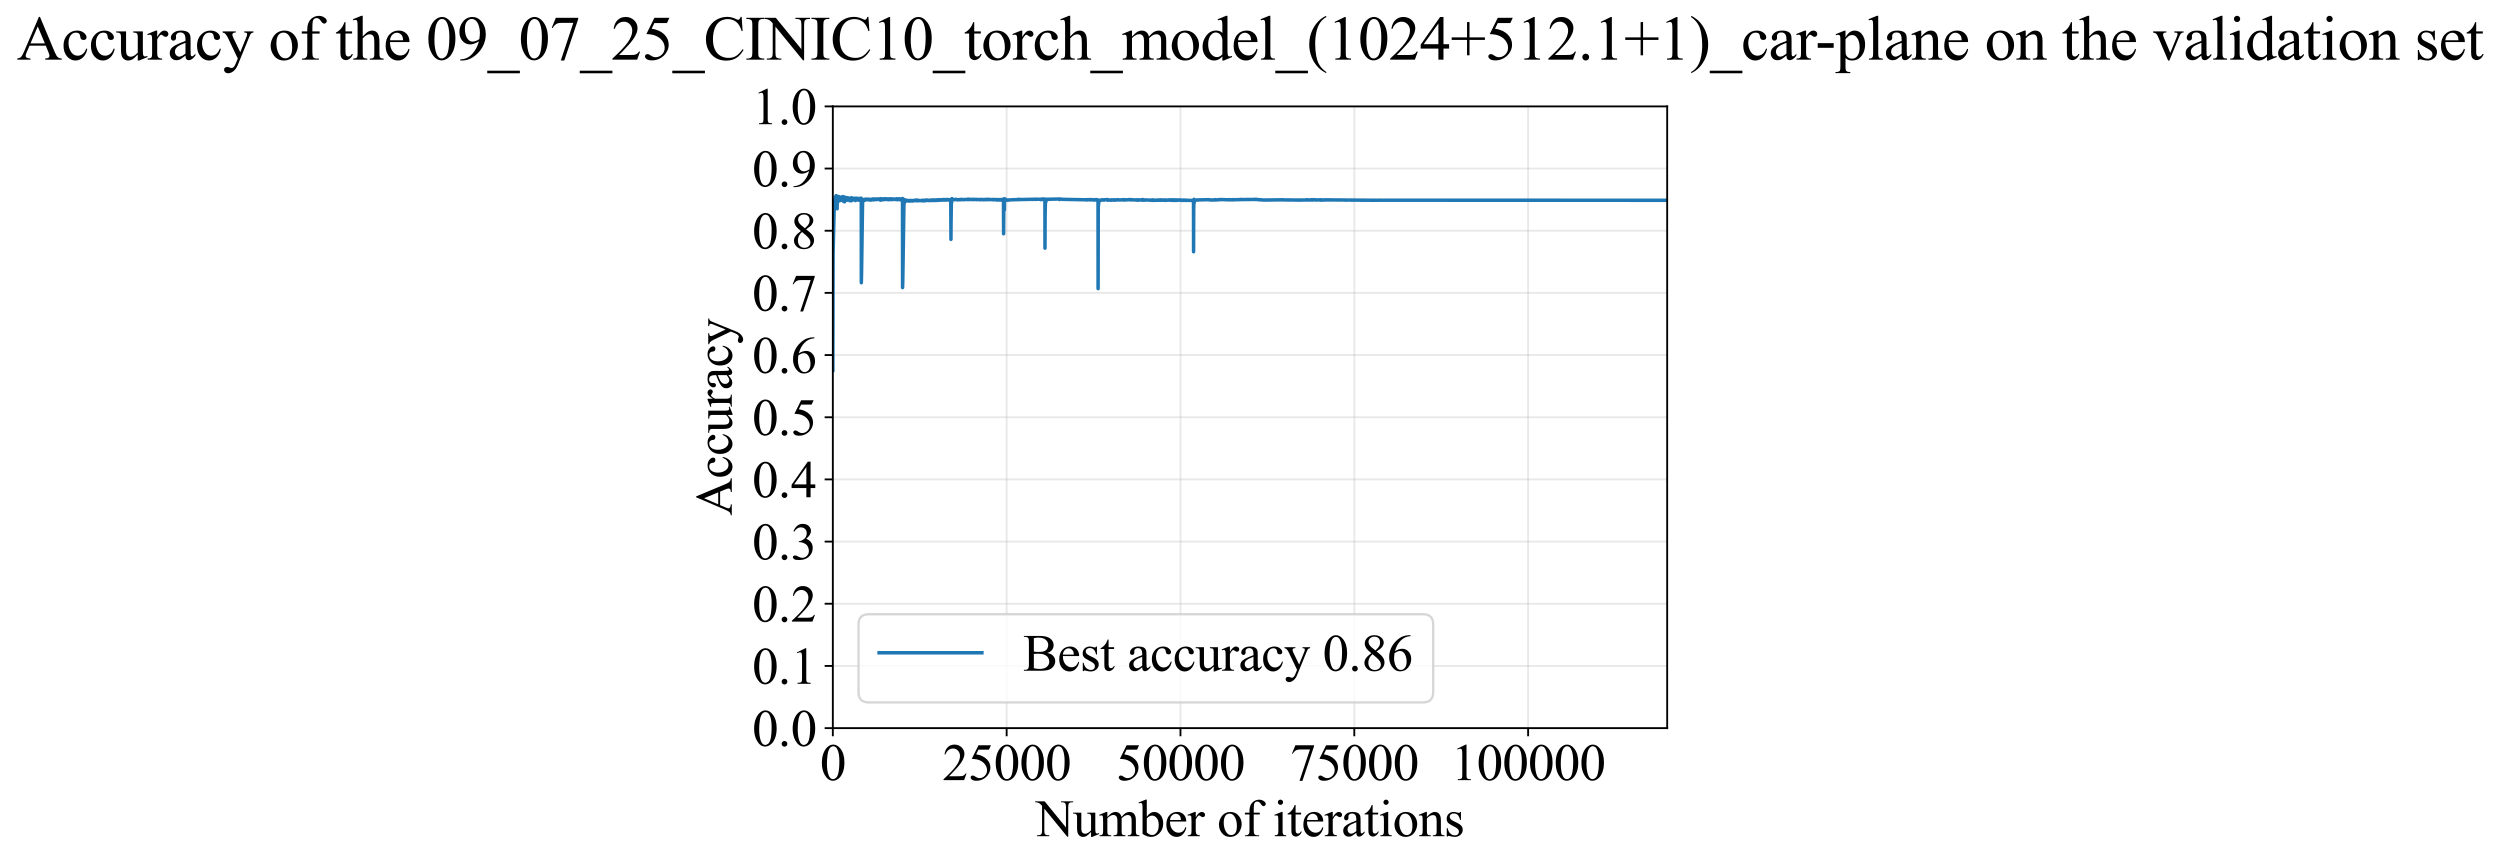 <?xml version="1.0" encoding="utf-8" standalone="no"?>
<!DOCTYPE svg PUBLIC "-//W3C//DTD SVG 1.1//EN"
  "http://www.w3.org/Graphics/SVG/1.1/DTD/svg11.dtd">
<svg xmlns:xlink="http://www.w3.org/1999/xlink" width="1070.049pt" height="369.808pt" viewBox="0 0 1070.049 369.808" xmlns="http://www.w3.org/2000/svg" version="1.1">
 <defs>
  <style type="text/css">*{stroke-linejoin: round; stroke-linecap: butt}</style>
 </defs>
 <g id="figure_1">
  <g id="patch_1">
   <path d="M 0 369.808 
L 1070.049 369.808 
L 1070.049 0 
L 0 0 
z
" style="fill: #ffffff"/>
  </g>
  <g id="axes_1">
   <g id="patch_2">
    <path d="M 356.465 311.644 
L 713.585 311.644 
L 713.585 45.532 
L 356.465 45.532 
z
" style="fill: #ffffff"/>
   </g>
   <g id="matplotlib.axis_1">
    <g id="xtick_1">
     <g id="line2d_1">
      <path d="M 356.465 311.644 
L 356.465 45.532 
" clip-path="url(#pd13ca68837)" style="fill: none; stroke: #b0b0b0; stroke-opacity: 0.3; stroke-width: 0.8; stroke-linecap: square"/>
     </g>
     <g id="line2d_2">
      <defs>
       <path id="m1ae7bfb00b" d="M 0 0 
L 0 3.5 
" style="stroke: #000000; stroke-width: 0.8"/>
      </defs>
      <g>
       <use xlink:href="#m1ae7bfb00b" x="356.465" y="311.644" style="stroke: #000000; stroke-width: 0.8"/>
      </g>
     </g>
     <g id="text_1">
      <!-- 0 -->
      <g transform="translate(350.965 333.92) scale(0.22 -0.22)">
       <defs>
        <path id="TimesNewRomanPSMT-30" d="M 231 2094 
Q 231 2819 450 3342 
Q 669 3866 1031 4122 
Q 1313 4325 1613 4325 
Q 2100 4325 2488 3828 
Q 2972 3213 2972 2159 
Q 2972 1422 2759 906 
Q 2547 391 2217 158 
Q 1888 -75 1581 -75 
Q 975 -75 572 641 
Q 231 1244 231 2094 
z
M 844 2016 
Q 844 1141 1059 588 
Q 1238 122 1591 122 
Q 1759 122 1940 273 
Q 2122 425 2216 781 
Q 2359 1319 2359 2297 
Q 2359 3022 2209 3506 
Q 2097 3866 1919 4016 
Q 1791 4119 1609 4119 
Q 1397 4119 1231 3928 
Q 1006 3669 925 3112 
Q 844 2556 844 2016 
z
" transform="scale(0.016)"/>
       </defs>
       <use xlink:href="#TimesNewRomanPSMT-30"/>
      </g>
     </g>
    </g>
    <g id="xtick_2">
     <g id="line2d_3">
      <path d="M 430.865 311.644 
L 430.865 45.532 
" clip-path="url(#pd13ca68837)" style="fill: none; stroke: #b0b0b0; stroke-opacity: 0.3; stroke-width: 0.8; stroke-linecap: square"/>
     </g>
     <g id="line2d_4">
      <g>
       <use xlink:href="#m1ae7bfb00b" x="430.865" y="311.644" style="stroke: #000000; stroke-width: 0.8"/>
      </g>
     </g>
     <g id="text_2">
      <!-- 25000 -->
      <g transform="translate(403.365 333.92) scale(0.22 -0.22)">
       <defs>
        <path id="TimesNewRomanPSMT-32" d="M 2934 816 
L 2638 0 
L 138 0 
L 138 116 
Q 1241 1122 1691 1759 
Q 2141 2397 2141 2925 
Q 2141 3328 1894 3587 
Q 1647 3847 1303 3847 
Q 991 3847 742 3664 
Q 494 3481 375 3128 
L 259 3128 
Q 338 3706 661 4015 
Q 984 4325 1469 4325 
Q 1984 4325 2329 3994 
Q 2675 3663 2675 3213 
Q 2675 2891 2525 2569 
Q 2294 2063 1775 1497 
Q 997 647 803 472 
L 1909 472 
Q 2247 472 2383 497 
Q 2519 522 2628 598 
Q 2738 675 2819 816 
L 2934 816 
z
" transform="scale(0.016)"/>
        <path id="TimesNewRomanPSMT-35" d="M 2778 4238 
L 2534 3706 
L 1259 3706 
L 981 3138 
Q 1809 3016 2294 2522 
Q 2709 2097 2709 1522 
Q 2709 1188 2573 903 
Q 2438 619 2231 419 
Q 2025 219 1772 97 
Q 1413 -75 1034 -75 
Q 653 -75 479 54 
Q 306 184 306 341 
Q 306 428 378 495 
Q 450 563 559 563 
Q 641 563 702 538 
Q 763 513 909 409 
Q 1144 247 1384 247 
Q 1750 247 2026 523 
Q 2303 800 2303 1197 
Q 2303 1581 2056 1914 
Q 1809 2247 1375 2428 
Q 1034 2569 447 2591 
L 1259 4238 
L 2778 4238 
z
" transform="scale(0.016)"/>
       </defs>
       <use xlink:href="#TimesNewRomanPSMT-32"/>
       <use xlink:href="#TimesNewRomanPSMT-35" transform="translate(50 0)"/>
       <use xlink:href="#TimesNewRomanPSMT-30" transform="translate(100 0)"/>
       <use xlink:href="#TimesNewRomanPSMT-30" transform="translate(150 0)"/>
       <use xlink:href="#TimesNewRomanPSMT-30" transform="translate(200 0)"/>
      </g>
     </g>
    </g>
    <g id="xtick_3">
     <g id="line2d_5">
      <path d="M 505.265 311.644 
L 505.265 45.532 
" clip-path="url(#pd13ca68837)" style="fill: none; stroke: #b0b0b0; stroke-opacity: 0.3; stroke-width: 0.8; stroke-linecap: square"/>
     </g>
     <g id="line2d_6">
      <g>
       <use xlink:href="#m1ae7bfb00b" x="505.265" y="311.644" style="stroke: #000000; stroke-width: 0.8"/>
      </g>
     </g>
     <g id="text_3">
      <!-- 50000 -->
      <g transform="translate(477.765 333.92) scale(0.22 -0.22)">
       <use xlink:href="#TimesNewRomanPSMT-35"/>
       <use xlink:href="#TimesNewRomanPSMT-30" transform="translate(50 0)"/>
       <use xlink:href="#TimesNewRomanPSMT-30" transform="translate(100 0)"/>
       <use xlink:href="#TimesNewRomanPSMT-30" transform="translate(150 0)"/>
       <use xlink:href="#TimesNewRomanPSMT-30" transform="translate(200 0)"/>
      </g>
     </g>
    </g>
    <g id="xtick_4">
     <g id="line2d_7">
      <path d="M 579.665 311.644 
L 579.665 45.532 
" clip-path="url(#pd13ca68837)" style="fill: none; stroke: #b0b0b0; stroke-opacity: 0.3; stroke-width: 0.8; stroke-linecap: square"/>
     </g>
     <g id="line2d_8">
      <g>
       <use xlink:href="#m1ae7bfb00b" x="579.665" y="311.644" style="stroke: #000000; stroke-width: 0.8"/>
      </g>
     </g>
     <g id="text_4">
      <!-- 75000 -->
      <g transform="translate(552.165 333.92) scale(0.22 -0.22)">
       <defs>
        <path id="TimesNewRomanPSMT-37" d="M 644 4238 
L 2916 4238 
L 2916 4119 
L 1503 -88 
L 1153 -88 
L 2419 3728 
L 1253 3728 
Q 900 3728 750 3644 
Q 488 3500 328 3200 
L 238 3234 
L 644 4238 
z
" transform="scale(0.016)"/>
       </defs>
       <use xlink:href="#TimesNewRomanPSMT-37"/>
       <use xlink:href="#TimesNewRomanPSMT-35" transform="translate(50 0)"/>
       <use xlink:href="#TimesNewRomanPSMT-30" transform="translate(100 0)"/>
       <use xlink:href="#TimesNewRomanPSMT-30" transform="translate(150 0)"/>
       <use xlink:href="#TimesNewRomanPSMT-30" transform="translate(200 0)"/>
      </g>
     </g>
    </g>
    <g id="xtick_5">
     <g id="line2d_9">
      <path d="M 654.065 311.644 
L 654.065 45.532 
" clip-path="url(#pd13ca68837)" style="fill: none; stroke: #b0b0b0; stroke-opacity: 0.3; stroke-width: 0.8; stroke-linecap: square"/>
     </g>
     <g id="line2d_10">
      <g>
       <use xlink:href="#m1ae7bfb00b" x="654.065" y="311.644" style="stroke: #000000; stroke-width: 0.8"/>
      </g>
     </g>
     <g id="text_5">
      <!-- 100000 -->
      <g transform="translate(621.065 333.92) scale(0.22 -0.22)">
       <defs>
        <path id="TimesNewRomanPSMT-31" d="M 750 3822 
L 1781 4325 
L 1884 4325 
L 1884 747 
Q 1884 391 1914 303 
Q 1944 216 2037 169 
Q 2131 122 2419 116 
L 2419 0 
L 825 0 
L 825 116 
Q 1125 122 1212 167 
Q 1300 213 1334 289 
Q 1369 366 1369 747 
L 1369 3034 
Q 1369 3497 1338 3628 
Q 1316 3728 1258 3775 
Q 1200 3822 1119 3822 
Q 1003 3822 797 3725 
L 750 3822 
z
" transform="scale(0.016)"/>
       </defs>
       <use xlink:href="#TimesNewRomanPSMT-31"/>
       <use xlink:href="#TimesNewRomanPSMT-30" transform="translate(50 0)"/>
       <use xlink:href="#TimesNewRomanPSMT-30" transform="translate(100 0)"/>
       <use xlink:href="#TimesNewRomanPSMT-30" transform="translate(150 0)"/>
       <use xlink:href="#TimesNewRomanPSMT-30" transform="translate(200 0)"/>
       <use xlink:href="#TimesNewRomanPSMT-30" transform="translate(250 0)"/>
      </g>
     </g>
    </g>
    <g id="text_6">
     <!-- Number of iterations -->
     <g transform="translate(443.383 357.902) scale(0.22 -0.22)">
      <defs>
       <path id="TimesNewRomanPSMT-4e" d="M -84 4238 
L 1066 4238 
L 3656 1059 
L 3656 3503 
Q 3656 3894 3569 3991 
Q 3453 4122 3203 4122 
L 3056 4122 
L 3056 4238 
L 4531 4238 
L 4531 4122 
L 4381 4122 
Q 4113 4122 4000 3959 
Q 3931 3859 3931 3503 
L 3931 -69 
L 3819 -69 
L 1025 3344 
L 1025 734 
Q 1025 344 1109 247 
Q 1228 116 1475 116 
L 1625 116 
L 1625 0 
L 150 0 
L 150 116 
L 297 116 
Q 569 116 681 278 
Q 750 378 750 734 
L 750 3681 
Q 566 3897 470 3965 
Q 375 4034 191 4094 
Q 100 4122 -84 4122 
L -84 4238 
z
" transform="scale(0.016)"/>
       <path id="TimesNewRomanPSMT-75" d="M 2709 2863 
L 2709 1128 
Q 2709 631 2732 520 
Q 2756 409 2807 365 
Q 2859 322 2928 322 
Q 3025 322 3147 375 
L 3191 266 
L 2334 -88 
L 2194 -88 
L 2194 519 
Q 1825 119 1631 15 
Q 1438 -88 1222 -88 
Q 981 -88 804 51 
Q 628 191 559 409 
Q 491 628 491 1028 
L 491 2306 
Q 491 2509 447 2587 
Q 403 2666 317 2708 
Q 231 2750 6 2747 
L 6 2863 
L 1009 2863 
L 1009 947 
Q 1009 547 1148 422 
Q 1288 297 1484 297 
Q 1619 297 1789 381 
Q 1959 466 2194 703 
L 2194 2325 
Q 2194 2569 2105 2655 
Q 2016 2741 1734 2747 
L 1734 2863 
L 2709 2863 
z
" transform="scale(0.016)"/>
       <path id="TimesNewRomanPSMT-6d" d="M 1050 2338 
Q 1363 2650 1419 2697 
Q 1559 2816 1721 2881 
Q 1884 2947 2044 2947 
Q 2313 2947 2506 2790 
Q 2700 2634 2766 2338 
Q 3088 2713 3309 2830 
Q 3531 2947 3766 2947 
Q 3994 2947 4170 2830 
Q 4347 2713 4450 2447 
Q 4519 2266 4519 1878 
L 4519 647 
Q 4519 378 4559 278 
Q 4591 209 4675 161 
Q 4759 113 4950 113 
L 4950 0 
L 3538 0 
L 3538 113 
L 3597 113 
Q 3781 113 3884 184 
Q 3956 234 3988 344 
Q 4000 397 4000 647 
L 4000 1878 
Q 4000 2228 3916 2372 
Q 3794 2572 3525 2572 
Q 3359 2572 3192 2489 
Q 3025 2406 2788 2181 
L 2781 2147 
L 2788 2013 
L 2788 647 
Q 2788 353 2820 281 
Q 2853 209 2943 161 
Q 3034 113 3253 113 
L 3253 0 
L 1806 0 
L 1806 113 
Q 2044 113 2133 169 
Q 2222 225 2256 338 
Q 2272 391 2272 647 
L 2272 1878 
Q 2272 2228 2169 2381 
Q 2031 2581 1784 2581 
Q 1616 2581 1450 2491 
Q 1191 2353 1050 2181 
L 1050 647 
Q 1050 366 1089 281 
Q 1128 197 1204 155 
Q 1281 113 1516 113 
L 1516 0 
L 100 0 
L 100 113 
Q 297 113 375 155 
Q 453 197 493 289 
Q 534 381 534 647 
L 534 1741 
Q 534 2213 506 2350 
Q 484 2453 437 2492 
Q 391 2531 309 2531 
Q 222 2531 100 2484 
L 53 2597 
L 916 2947 
L 1050 2947 
L 1050 2338 
z
" transform="scale(0.016)"/>
       <path id="TimesNewRomanPSMT-62" d="M 984 2369 
Q 1400 2947 1881 2947 
Q 2322 2947 2650 2570 
Q 2978 2194 2978 1541 
Q 2978 778 2472 313 
Q 2038 -88 1503 -88 
Q 1253 -88 995 3 
Q 738 94 469 275 
L 469 3241 
Q 469 3728 445 3840 
Q 422 3953 372 3993 
Q 322 4034 247 4034 
Q 159 4034 28 3984 
L -16 4094 
L 844 4444 
L 984 4444 
L 984 2369 
z
M 984 2169 
L 984 456 
Q 1144 300 1314 220 
Q 1484 141 1663 141 
Q 1947 141 2192 453 
Q 2438 766 2438 1363 
Q 2438 1913 2192 2208 
Q 1947 2503 1634 2503 
Q 1469 2503 1303 2419 
Q 1178 2356 984 2169 
z
" transform="scale(0.016)"/>
       <path id="TimesNewRomanPSMT-65" d="M 681 1784 
Q 678 1147 991 784 
Q 1303 422 1725 422 
Q 2006 422 2214 576 
Q 2422 731 2563 1106 
L 2659 1044 
Q 2594 616 2278 264 
Q 1963 -88 1488 -88 
Q 972 -88 605 314 
Q 238 716 238 1394 
Q 238 2128 614 2539 
Q 991 2950 1559 2950 
Q 2041 2950 2350 2633 
Q 2659 2316 2659 1784 
L 681 1784 
z
M 681 1966 
L 2006 1966 
Q 1991 2241 1941 2353 
Q 1863 2528 1708 2628 
Q 1553 2728 1384 2728 
Q 1125 2728 920 2526 
Q 716 2325 681 1966 
z
" transform="scale(0.016)"/>
       <path id="TimesNewRomanPSMT-72" d="M 1038 2947 
L 1038 2303 
Q 1397 2947 1775 2947 
Q 1947 2947 2059 2842 
Q 2172 2738 2172 2600 
Q 2172 2478 2090 2393 
Q 2009 2309 1897 2309 
Q 1788 2309 1652 2417 
Q 1516 2525 1450 2525 
Q 1394 2525 1328 2463 
Q 1188 2334 1038 2041 
L 1038 669 
Q 1038 431 1097 309 
Q 1138 225 1241 169 
Q 1344 113 1538 113 
L 1538 0 
L 72 0 
L 72 113 
Q 291 113 397 181 
Q 475 231 506 341 
Q 522 394 522 644 
L 522 1753 
Q 522 2253 501 2348 
Q 481 2444 426 2487 
Q 372 2531 291 2531 
Q 194 2531 72 2484 
L 41 2597 
L 906 2947 
L 1038 2947 
z
" transform="scale(0.016)"/>
       <path id="TimesNewRomanPSMT-20" transform="scale(0.016)"/>
       <path id="TimesNewRomanPSMT-6f" d="M 1600 2947 
Q 2250 2947 2644 2453 
Q 2978 2031 2978 1484 
Q 2978 1100 2793 706 
Q 2609 313 2286 112 
Q 1963 -88 1566 -88 
Q 919 -88 538 428 
Q 216 863 216 1403 
Q 216 1797 411 2186 
Q 606 2575 925 2761 
Q 1244 2947 1600 2947 
z
M 1503 2744 
Q 1338 2744 1170 2645 
Q 1003 2547 900 2300 
Q 797 2053 797 1666 
Q 797 1041 1045 587 
Q 1294 134 1700 134 
Q 2003 134 2200 384 
Q 2397 634 2397 1244 
Q 2397 2006 2069 2444 
Q 1847 2744 1503 2744 
z
" transform="scale(0.016)"/>
       <path id="TimesNewRomanPSMT-66" d="M 1319 2638 
L 1319 756 
Q 1319 356 1406 250 
Q 1522 113 1716 113 
L 1975 113 
L 1975 0 
L 266 0 
L 266 113 
L 394 113 
Q 519 113 622 175 
Q 725 238 764 344 
Q 803 450 803 756 
L 803 2638 
L 247 2638 
L 247 2863 
L 803 2863 
L 803 3050 
Q 803 3478 940 3775 
Q 1078 4072 1361 4255 
Q 1644 4438 1997 4438 
Q 2325 4438 2600 4225 
Q 2781 4084 2781 3909 
Q 2781 3816 2700 3733 
Q 2619 3650 2525 3650 
Q 2453 3650 2373 3701 
Q 2294 3753 2178 3923 
Q 2063 4094 1966 4153 
Q 1869 4213 1750 4213 
Q 1606 4213 1506 4136 
Q 1406 4059 1362 3898 
Q 1319 3738 1319 3069 
L 1319 2863 
L 2056 2863 
L 2056 2638 
L 1319 2638 
z
" transform="scale(0.016)"/>
       <path id="TimesNewRomanPSMT-69" d="M 928 4444 
Q 1059 4444 1151 4351 
Q 1244 4259 1244 4128 
Q 1244 3997 1151 3903 
Q 1059 3809 928 3809 
Q 797 3809 703 3903 
Q 609 3997 609 4128 
Q 609 4259 701 4351 
Q 794 4444 928 4444 
z
M 1188 2947 
L 1188 647 
Q 1188 378 1227 289 
Q 1266 200 1342 156 
Q 1419 113 1622 113 
L 1622 0 
L 231 0 
L 231 113 
Q 441 113 512 153 
Q 584 194 626 287 
Q 669 381 669 647 
L 669 1750 
Q 669 2216 641 2353 
Q 619 2453 572 2492 
Q 525 2531 444 2531 
Q 356 2531 231 2484 
L 188 2597 
L 1050 2947 
L 1188 2947 
z
" transform="scale(0.016)"/>
       <path id="TimesNewRomanPSMT-74" d="M 1031 3803 
L 1031 2863 
L 1700 2863 
L 1700 2644 
L 1031 2644 
L 1031 788 
Q 1031 509 1111 412 
Q 1191 316 1316 316 
Q 1419 316 1516 380 
Q 1613 444 1666 569 
L 1788 569 
Q 1678 263 1478 108 
Q 1278 -47 1066 -47 
Q 922 -47 784 33 
Q 647 113 581 261 
Q 516 409 516 719 
L 516 2644 
L 63 2644 
L 63 2747 
Q 234 2816 414 2980 
Q 594 3144 734 3369 
Q 806 3488 934 3803 
L 1031 3803 
z
" transform="scale(0.016)"/>
       <path id="TimesNewRomanPSMT-61" d="M 1822 413 
Q 1381 72 1269 19 
Q 1100 -59 909 -59 
Q 613 -59 420 144 
Q 228 347 228 678 
Q 228 888 322 1041 
Q 450 1253 767 1440 
Q 1084 1628 1822 1897 
L 1822 2009 
Q 1822 2438 1686 2597 
Q 1550 2756 1291 2756 
Q 1094 2756 978 2650 
Q 859 2544 859 2406 
L 866 2225 
Q 866 2081 792 2003 
Q 719 1925 600 1925 
Q 484 1925 411 2006 
Q 338 2088 338 2228 
Q 338 2497 613 2722 
Q 888 2947 1384 2947 
Q 1766 2947 2009 2819 
Q 2194 2722 2281 2516 
Q 2338 2381 2338 1966 
L 2338 994 
Q 2338 584 2353 492 
Q 2369 400 2405 369 
Q 2441 338 2488 338 
Q 2538 338 2575 359 
Q 2641 400 2828 588 
L 2828 413 
Q 2478 -56 2159 -56 
Q 2006 -56 1915 50 
Q 1825 156 1822 413 
z
M 1822 616 
L 1822 1706 
Q 1350 1519 1213 1441 
Q 966 1303 859 1153 
Q 753 1003 753 825 
Q 753 600 887 451 
Q 1022 303 1197 303 
Q 1434 303 1822 616 
z
" transform="scale(0.016)"/>
       <path id="TimesNewRomanPSMT-6e" d="M 1034 2341 
Q 1538 2947 1994 2947 
Q 2228 2947 2397 2830 
Q 2566 2713 2666 2444 
Q 2734 2256 2734 1869 
L 2734 647 
Q 2734 375 2778 278 
Q 2813 200 2889 156 
Q 2966 113 3172 113 
L 3172 0 
L 1756 0 
L 1756 113 
L 1816 113 
Q 2016 113 2095 173 
Q 2175 234 2206 353 
Q 2219 400 2219 647 
L 2219 1819 
Q 2219 2209 2117 2386 
Q 2016 2563 1775 2563 
Q 1403 2563 1034 2156 
L 1034 647 
Q 1034 356 1069 288 
Q 1113 197 1189 155 
Q 1266 113 1500 113 
L 1500 0 
L 84 0 
L 84 113 
L 147 113 
Q 366 113 442 223 
Q 519 334 519 647 
L 519 1709 
Q 519 2225 495 2337 
Q 472 2450 423 2490 
Q 375 2531 294 2531 
Q 206 2531 84 2484 
L 38 2597 
L 900 2947 
L 1034 2947 
L 1034 2341 
z
" transform="scale(0.016)"/>
       <path id="TimesNewRomanPSMT-73" d="M 2050 2947 
L 2050 1972 
L 1947 1972 
Q 1828 2431 1642 2597 
Q 1456 2763 1169 2763 
Q 950 2763 815 2647 
Q 681 2531 681 2391 
Q 681 2216 781 2091 
Q 878 1963 1175 1819 
L 1631 1597 
Q 2266 1288 2266 781 
Q 2266 391 1970 151 
Q 1675 -88 1309 -88 
Q 1047 -88 709 6 
Q 606 38 541 38 
Q 469 38 428 -44 
L 325 -44 
L 325 978 
L 428 978 
Q 516 541 762 319 
Q 1009 97 1316 97 
Q 1531 97 1667 223 
Q 1803 350 1803 528 
Q 1803 744 1651 891 
Q 1500 1038 1047 1263 
Q 594 1488 453 1669 
Q 313 1847 313 2119 
Q 313 2472 555 2709 
Q 797 2947 1181 2947 
Q 1350 2947 1591 2875 
Q 1750 2828 1803 2828 
Q 1853 2828 1881 2850 
Q 1909 2872 1947 2947 
L 2050 2947 
z
" transform="scale(0.016)"/>
      </defs>
      <use xlink:href="#TimesNewRomanPSMT-4e"/>
      <use xlink:href="#TimesNewRomanPSMT-75" transform="translate(72.217 0)"/>
      <use xlink:href="#TimesNewRomanPSMT-6d" transform="translate(122.217 0)"/>
      <use xlink:href="#TimesNewRomanPSMT-62" transform="translate(200 0)"/>
      <use xlink:href="#TimesNewRomanPSMT-65" transform="translate(250 0)"/>
      <use xlink:href="#TimesNewRomanPSMT-72" transform="translate(294.385 0)"/>
      <use xlink:href="#TimesNewRomanPSMT-20" transform="translate(327.686 0)"/>
      <use xlink:href="#TimesNewRomanPSMT-6f" transform="translate(352.686 0)"/>
      <use xlink:href="#TimesNewRomanPSMT-66" transform="translate(402.686 0)"/>
      <use xlink:href="#TimesNewRomanPSMT-20" transform="translate(435.986 0)"/>
      <use xlink:href="#TimesNewRomanPSMT-69" transform="translate(460.986 0)"/>
      <use xlink:href="#TimesNewRomanPSMT-74" transform="translate(488.77 0)"/>
      <use xlink:href="#TimesNewRomanPSMT-65" transform="translate(516.553 0)"/>
      <use xlink:href="#TimesNewRomanPSMT-72" transform="translate(560.938 0)"/>
      <use xlink:href="#TimesNewRomanPSMT-61" transform="translate(594.238 0)"/>
      <use xlink:href="#TimesNewRomanPSMT-74" transform="translate(638.623 0)"/>
      <use xlink:href="#TimesNewRomanPSMT-69" transform="translate(666.406 0)"/>
      <use xlink:href="#TimesNewRomanPSMT-6f" transform="translate(694.189 0)"/>
      <use xlink:href="#TimesNewRomanPSMT-6e" transform="translate(744.189 0)"/>
      <use xlink:href="#TimesNewRomanPSMT-73" transform="translate(794.189 0)"/>
     </g>
    </g>
   </g>
   <g id="matplotlib.axis_2">
    <g id="ytick_1">
     <g id="line2d_11">
      <path d="M 356.465 311.644 
L 713.585 311.644 
" clip-path="url(#pd13ca68837)" style="fill: none; stroke: #b0b0b0; stroke-opacity: 0.3; stroke-width: 0.8; stroke-linecap: square"/>
     </g>
     <g id="line2d_12">
      <defs>
       <path id="m8d5ea019a9" d="M 0 0 
L -3.5 0 
" style="stroke: #000000; stroke-width: 0.8"/>
      </defs>
      <g>
       <use xlink:href="#m8d5ea019a9" x="356.465" y="311.644" style="stroke: #000000; stroke-width: 0.8"/>
      </g>
     </g>
     <g id="text_7">
      <!-- 0.0 -->
      <g transform="translate(321.965 319.282) scale(0.22 -0.22)">
       <defs>
        <path id="TimesNewRomanPSMT-2e" d="M 800 606 
Q 947 606 1047 504 
Q 1147 403 1147 259 
Q 1147 116 1045 14 
Q 944 -88 800 -88 
Q 656 -88 554 14 
Q 453 116 453 259 
Q 453 406 554 506 
Q 656 606 800 606 
z
" transform="scale(0.016)"/>
       </defs>
       <use xlink:href="#TimesNewRomanPSMT-30"/>
       <use xlink:href="#TimesNewRomanPSMT-2e" transform="translate(50 0)"/>
       <use xlink:href="#TimesNewRomanPSMT-30" transform="translate(75 0)"/>
      </g>
     </g>
    </g>
    <g id="ytick_2">
     <g id="line2d_13">
      <path d="M 356.465 285.032 
L 713.585 285.032 
" clip-path="url(#pd13ca68837)" style="fill: none; stroke: #b0b0b0; stroke-opacity: 0.3; stroke-width: 0.8; stroke-linecap: square"/>
     </g>
     <g id="line2d_14">
      <g>
       <use xlink:href="#m8d5ea019a9" x="356.465" y="285.032" style="stroke: #000000; stroke-width: 0.8"/>
      </g>
     </g>
     <g id="text_8">
      <!-- 0.1 -->
      <g transform="translate(321.965 292.67) scale(0.22 -0.22)">
       <use xlink:href="#TimesNewRomanPSMT-30"/>
       <use xlink:href="#TimesNewRomanPSMT-2e" transform="translate(50 0)"/>
       <use xlink:href="#TimesNewRomanPSMT-31" transform="translate(75 0)"/>
      </g>
     </g>
    </g>
    <g id="ytick_3">
     <g id="line2d_15">
      <path d="M 356.465 258.421 
L 713.585 258.421 
" clip-path="url(#pd13ca68837)" style="fill: none; stroke: #b0b0b0; stroke-opacity: 0.3; stroke-width: 0.8; stroke-linecap: square"/>
     </g>
     <g id="line2d_16">
      <g>
       <use xlink:href="#m8d5ea019a9" x="356.465" y="258.421" style="stroke: #000000; stroke-width: 0.8"/>
      </g>
     </g>
     <g id="text_9">
      <!-- 0.2 -->
      <g transform="translate(321.965 266.059) scale(0.22 -0.22)">
       <use xlink:href="#TimesNewRomanPSMT-30"/>
       <use xlink:href="#TimesNewRomanPSMT-2e" transform="translate(50 0)"/>
       <use xlink:href="#TimesNewRomanPSMT-32" transform="translate(75 0)"/>
      </g>
     </g>
    </g>
    <g id="ytick_4">
     <g id="line2d_17">
      <path d="M 356.465 231.81 
L 713.585 231.81 
" clip-path="url(#pd13ca68837)" style="fill: none; stroke: #b0b0b0; stroke-opacity: 0.3; stroke-width: 0.8; stroke-linecap: square"/>
     </g>
     <g id="line2d_18">
      <g>
       <use xlink:href="#m8d5ea019a9" x="356.465" y="231.81" style="stroke: #000000; stroke-width: 0.8"/>
      </g>
     </g>
     <g id="text_10">
      <!-- 0.3 -->
      <g transform="translate(321.965 239.448) scale(0.22 -0.22)">
       <defs>
        <path id="TimesNewRomanPSMT-33" d="M 325 3431 
Q 506 3859 782 4092 
Q 1059 4325 1472 4325 
Q 1981 4325 2253 3994 
Q 2459 3747 2459 3466 
Q 2459 3003 1878 2509 
Q 2269 2356 2469 2072 
Q 2669 1788 2669 1403 
Q 2669 853 2319 450 
Q 1863 -75 997 -75 
Q 569 -75 414 31 
Q 259 138 259 259 
Q 259 350 332 419 
Q 406 488 509 488 
Q 588 488 669 463 
Q 722 447 909 348 
Q 1097 250 1169 231 
Q 1284 197 1416 197 
Q 1734 197 1970 444 
Q 2206 691 2206 1028 
Q 2206 1275 2097 1509 
Q 2016 1684 1919 1775 
Q 1784 1900 1550 2001 
Q 1316 2103 1072 2103 
L 972 2103 
L 972 2197 
Q 1219 2228 1467 2375 
Q 1716 2522 1828 2728 
Q 1941 2934 1941 3181 
Q 1941 3503 1739 3701 
Q 1538 3900 1238 3900 
Q 753 3900 428 3381 
L 325 3431 
z
" transform="scale(0.016)"/>
       </defs>
       <use xlink:href="#TimesNewRomanPSMT-30"/>
       <use xlink:href="#TimesNewRomanPSMT-2e" transform="translate(50 0)"/>
       <use xlink:href="#TimesNewRomanPSMT-33" transform="translate(75 0)"/>
      </g>
     </g>
    </g>
    <g id="ytick_5">
     <g id="line2d_19">
      <path d="M 356.465 205.199 
L 713.585 205.199 
" clip-path="url(#pd13ca68837)" style="fill: none; stroke: #b0b0b0; stroke-opacity: 0.3; stroke-width: 0.8; stroke-linecap: square"/>
     </g>
     <g id="line2d_20">
      <g>
       <use xlink:href="#m8d5ea019a9" x="356.465" y="205.199" style="stroke: #000000; stroke-width: 0.8"/>
      </g>
     </g>
     <g id="text_11">
      <!-- 0.4 -->
      <g transform="translate(321.965 212.837) scale(0.22 -0.22)">
       <defs>
        <path id="TimesNewRomanPSMT-34" d="M 2978 1563 
L 2978 1119 
L 2409 1119 
L 2409 0 
L 1894 0 
L 1894 1119 
L 100 1119 
L 100 1519 
L 2066 4325 
L 2409 4325 
L 2409 1563 
L 2978 1563 
z
M 1894 1563 
L 1894 3666 
L 406 1563 
L 1894 1563 
z
" transform="scale(0.016)"/>
       </defs>
       <use xlink:href="#TimesNewRomanPSMT-30"/>
       <use xlink:href="#TimesNewRomanPSMT-2e" transform="translate(50 0)"/>
       <use xlink:href="#TimesNewRomanPSMT-34" transform="translate(75 0)"/>
      </g>
     </g>
    </g>
    <g id="ytick_6">
     <g id="line2d_21">
      <path d="M 356.465 178.588 
L 713.585 178.588 
" clip-path="url(#pd13ca68837)" style="fill: none; stroke: #b0b0b0; stroke-opacity: 0.3; stroke-width: 0.8; stroke-linecap: square"/>
     </g>
     <g id="line2d_22">
      <g>
       <use xlink:href="#m8d5ea019a9" x="356.465" y="178.588" style="stroke: #000000; stroke-width: 0.8"/>
      </g>
     </g>
     <g id="text_12">
      <!-- 0.5 -->
      <g transform="translate(321.965 186.226) scale(0.22 -0.22)">
       <use xlink:href="#TimesNewRomanPSMT-30"/>
       <use xlink:href="#TimesNewRomanPSMT-2e" transform="translate(50 0)"/>
       <use xlink:href="#TimesNewRomanPSMT-35" transform="translate(75 0)"/>
      </g>
     </g>
    </g>
    <g id="ytick_7">
     <g id="line2d_23">
      <path d="M 356.465 151.976 
L 713.585 151.976 
" clip-path="url(#pd13ca68837)" style="fill: none; stroke: #b0b0b0; stroke-opacity: 0.3; stroke-width: 0.8; stroke-linecap: square"/>
     </g>
     <g id="line2d_24">
      <g>
       <use xlink:href="#m8d5ea019a9" x="356.465" y="151.976" style="stroke: #000000; stroke-width: 0.8"/>
      </g>
     </g>
     <g id="text_13">
      <!-- 0.6 -->
      <g transform="translate(321.965 159.614) scale(0.22 -0.22)">
       <defs>
        <path id="TimesNewRomanPSMT-36" d="M 2869 4325 
L 2869 4209 
Q 2456 4169 2195 4045 
Q 1934 3922 1679 3669 
Q 1425 3416 1258 3105 
Q 1091 2794 978 2366 
Q 1428 2675 1881 2675 
Q 2316 2675 2634 2325 
Q 2953 1975 2953 1425 
Q 2953 894 2631 456 
Q 2244 -75 1606 -75 
Q 1172 -75 869 213 
Q 275 772 275 1663 
Q 275 2231 503 2743 
Q 731 3256 1154 3653 
Q 1578 4050 1965 4187 
Q 2353 4325 2688 4325 
L 2869 4325 
z
M 925 2138 
Q 869 1716 869 1456 
Q 869 1156 980 804 
Q 1091 453 1309 247 
Q 1469 100 1697 100 
Q 1969 100 2183 356 
Q 2397 613 2397 1088 
Q 2397 1622 2184 2012 
Q 1972 2403 1581 2403 
Q 1463 2403 1327 2353 
Q 1191 2303 925 2138 
z
" transform="scale(0.016)"/>
       </defs>
       <use xlink:href="#TimesNewRomanPSMT-30"/>
       <use xlink:href="#TimesNewRomanPSMT-2e" transform="translate(50 0)"/>
       <use xlink:href="#TimesNewRomanPSMT-36" transform="translate(75 0)"/>
      </g>
     </g>
    </g>
    <g id="ytick_8">
     <g id="line2d_25">
      <path d="M 356.465 125.365 
L 713.585 125.365 
" clip-path="url(#pd13ca68837)" style="fill: none; stroke: #b0b0b0; stroke-opacity: 0.3; stroke-width: 0.8; stroke-linecap: square"/>
     </g>
     <g id="line2d_26">
      <g>
       <use xlink:href="#m8d5ea019a9" x="356.465" y="125.365" style="stroke: #000000; stroke-width: 0.8"/>
      </g>
     </g>
     <g id="text_14">
      <!-- 0.7 -->
      <g transform="translate(321.965 133.003) scale(0.22 -0.22)">
       <use xlink:href="#TimesNewRomanPSMT-30"/>
       <use xlink:href="#TimesNewRomanPSMT-2e" transform="translate(50 0)"/>
       <use xlink:href="#TimesNewRomanPSMT-37" transform="translate(75 0)"/>
      </g>
     </g>
    </g>
    <g id="ytick_9">
     <g id="line2d_27">
      <path d="M 356.465 98.754 
L 713.585 98.754 
" clip-path="url(#pd13ca68837)" style="fill: none; stroke: #b0b0b0; stroke-opacity: 0.3; stroke-width: 0.8; stroke-linecap: square"/>
     </g>
     <g id="line2d_28">
      <g>
       <use xlink:href="#m8d5ea019a9" x="356.465" y="98.754" style="stroke: #000000; stroke-width: 0.8"/>
      </g>
     </g>
     <g id="text_15">
      <!-- 0.8 -->
      <g transform="translate(321.965 106.392) scale(0.22 -0.22)">
       <defs>
        <path id="TimesNewRomanPSMT-38" d="M 1228 2134 
Q 725 2547 579 2797 
Q 434 3047 434 3316 
Q 434 3728 753 4026 
Q 1072 4325 1600 4325 
Q 2113 4325 2425 4047 
Q 2738 3769 2738 3413 
Q 2738 3175 2569 2928 
Q 2400 2681 1866 2347 
Q 2416 1922 2594 1678 
Q 2831 1359 2831 1006 
Q 2831 559 2490 242 
Q 2150 -75 1597 -75 
Q 994 -75 656 303 
Q 388 606 388 966 
Q 388 1247 577 1523 
Q 766 1800 1228 2134 
z
M 1719 2469 
Q 2094 2806 2194 3001 
Q 2294 3197 2294 3444 
Q 2294 3772 2109 3958 
Q 1925 4144 1606 4144 
Q 1288 4144 1088 3959 
Q 888 3775 888 3528 
Q 888 3366 970 3203 
Q 1053 3041 1206 2894 
L 1719 2469 
z
M 1375 2016 
Q 1116 1797 991 1539 
Q 866 1281 866 981 
Q 866 578 1086 336 
Q 1306 94 1647 94 
Q 1984 94 2187 284 
Q 2391 475 2391 747 
Q 2391 972 2272 1150 
Q 2050 1481 1375 2016 
z
" transform="scale(0.016)"/>
       </defs>
       <use xlink:href="#TimesNewRomanPSMT-30"/>
       <use xlink:href="#TimesNewRomanPSMT-2e" transform="translate(50 0)"/>
       <use xlink:href="#TimesNewRomanPSMT-38" transform="translate(75 0)"/>
      </g>
     </g>
    </g>
    <g id="ytick_10">
     <g id="line2d_29">
      <path d="M 356.465 72.143 
L 713.585 72.143 
" clip-path="url(#pd13ca68837)" style="fill: none; stroke: #b0b0b0; stroke-opacity: 0.3; stroke-width: 0.8; stroke-linecap: square"/>
     </g>
     <g id="line2d_30">
      <g>
       <use xlink:href="#m8d5ea019a9" x="356.465" y="72.143" style="stroke: #000000; stroke-width: 0.8"/>
      </g>
     </g>
     <g id="text_16">
      <!-- 0.9 -->
      <g transform="translate(321.965 79.781) scale(0.22 -0.22)">
       <defs>
        <path id="TimesNewRomanPSMT-39" d="M 338 -88 
L 338 28 
Q 744 34 1094 217 
Q 1444 400 1770 856 
Q 2097 1313 2225 1859 
Q 1734 1544 1338 1544 
Q 891 1544 572 1889 
Q 253 2234 253 2806 
Q 253 3363 572 3797 
Q 956 4325 1575 4325 
Q 2097 4325 2469 3894 
Q 2925 3359 2925 2575 
Q 2925 1869 2578 1258 
Q 2231 647 1613 244 
Q 1109 -88 516 -88 
L 338 -88 
z
M 2275 2091 
Q 2331 2497 2331 2741 
Q 2331 3044 2228 3395 
Q 2125 3747 1936 3934 
Q 1747 4122 1506 4122 
Q 1228 4122 1018 3872 
Q 809 3622 809 3128 
Q 809 2469 1088 2097 
Q 1291 1828 1588 1828 
Q 1731 1828 1928 1897 
Q 2125 1966 2275 2091 
z
" transform="scale(0.016)"/>
       </defs>
       <use xlink:href="#TimesNewRomanPSMT-30"/>
       <use xlink:href="#TimesNewRomanPSMT-2e" transform="translate(50 0)"/>
       <use xlink:href="#TimesNewRomanPSMT-39" transform="translate(75 0)"/>
      </g>
     </g>
    </g>
    <g id="ytick_11">
     <g id="line2d_31">
      <path d="M 356.465 45.532 
L 713.585 45.532 
" clip-path="url(#pd13ca68837)" style="fill: none; stroke: #b0b0b0; stroke-opacity: 0.3; stroke-width: 0.8; stroke-linecap: square"/>
     </g>
     <g id="line2d_32">
      <g>
       <use xlink:href="#m8d5ea019a9" x="356.465" y="45.532" style="stroke: #000000; stroke-width: 0.8"/>
      </g>
     </g>
     <g id="text_17">
      <!-- 1.0 -->
      <g transform="translate(321.965 53.17) scale(0.22 -0.22)">
       <use xlink:href="#TimesNewRomanPSMT-31"/>
       <use xlink:href="#TimesNewRomanPSMT-2e" transform="translate(50 0)"/>
       <use xlink:href="#TimesNewRomanPSMT-30" transform="translate(75 0)"/>
      </g>
     </g>
    </g>
    <g id="text_18">
     <!-- Accuracy -->
     <g transform="translate(313.217 220.726) rotate(-90) scale(0.22 -0.22)">
      <defs>
       <path id="TimesNewRomanPSMT-41" d="M 2928 1419 
L 1288 1419 
L 1000 750 
Q 894 503 894 381 
Q 894 284 986 211 
Q 1078 138 1384 116 
L 1384 0 
L 50 0 
L 50 116 
Q 316 163 394 238 
Q 553 388 747 847 
L 2238 4334 
L 2347 4334 
L 3822 809 
Q 4000 384 4145 257 
Q 4291 131 4550 116 
L 4550 0 
L 2878 0 
L 2878 116 
Q 3131 128 3220 200 
Q 3309 272 3309 375 
Q 3309 513 3184 809 
L 2928 1419 
z
M 2841 1650 
L 2122 3363 
L 1384 1650 
L 2841 1650 
z
" transform="scale(0.016)"/>
       <path id="TimesNewRomanPSMT-63" d="M 2631 1088 
Q 2516 522 2178 217 
Q 1841 -88 1431 -88 
Q 944 -88 581 321 
Q 219 731 219 1428 
Q 219 2103 620 2525 
Q 1022 2947 1584 2947 
Q 2006 2947 2278 2723 
Q 2550 2500 2550 2259 
Q 2550 2141 2473 2067 
Q 2397 1994 2259 1994 
Q 2075 1994 1981 2113 
Q 1928 2178 1911 2362 
Q 1894 2547 1784 2644 
Q 1675 2738 1481 2738 
Q 1169 2738 978 2506 
Q 725 2200 725 1697 
Q 725 1184 976 792 
Q 1228 400 1656 400 
Q 1963 400 2206 609 
Q 2378 753 2541 1131 
L 2631 1088 
z
" transform="scale(0.016)"/>
       <path id="TimesNewRomanPSMT-79" d="M 38 2863 
L 1372 2863 
L 1372 2747 
L 1306 2747 
Q 1166 2747 1095 2686 
Q 1025 2625 1025 2534 
Q 1025 2413 1128 2197 
L 1825 753 
L 2466 2334 
Q 2519 2463 2519 2588 
Q 2519 2644 2497 2672 
Q 2472 2706 2419 2726 
Q 2366 2747 2231 2747 
L 2231 2863 
L 3163 2863 
L 3163 2747 
Q 3047 2734 2984 2696 
Q 2922 2659 2847 2556 
Q 2819 2513 2741 2316 
L 1575 -541 
Q 1406 -956 1132 -1168 
Q 859 -1381 606 -1381 
Q 422 -1381 303 -1275 
Q 184 -1169 184 -1031 
Q 184 -900 270 -820 
Q 356 -741 506 -741 
Q 609 -741 788 -809 
Q 913 -856 944 -856 
Q 1038 -856 1148 -759 
Q 1259 -663 1372 -384 
L 1575 113 
L 547 2272 
Q 500 2369 397 2513 
Q 319 2622 269 2659 
Q 197 2709 38 2747 
L 38 2863 
z
" transform="scale(0.016)"/>
      </defs>
      <use xlink:href="#TimesNewRomanPSMT-41"/>
      <use xlink:href="#TimesNewRomanPSMT-63" transform="translate(72.217 0)"/>
      <use xlink:href="#TimesNewRomanPSMT-63" transform="translate(116.602 0)"/>
      <use xlink:href="#TimesNewRomanPSMT-75" transform="translate(160.986 0)"/>
      <use xlink:href="#TimesNewRomanPSMT-72" transform="translate(210.986 0)"/>
      <use xlink:href="#TimesNewRomanPSMT-61" transform="translate(244.287 0)"/>
      <use xlink:href="#TimesNewRomanPSMT-63" transform="translate(288.672 0)"/>
      <use xlink:href="#TimesNewRomanPSMT-79" transform="translate(333.057 0)"/>
     </g>
    </g>
   </g>
   <g id="line2d_33">
    <path d="M 356.465 158.526 
L 356.584 108.26 
L 357.09 87.237 
L 357.149 87.163 
L 357.298 85.419 
L 357.328 85.64 
L 357.387 85.995 
L 357.417 84.739 
L 357.506 86.276 
L 357.625 84.339 
L 357.715 85.404 
L 357.744 83.926 
L 357.834 84.473 
L 357.893 84.221 
L 357.923 83.748 
L 357.953 84.325 
L 358.012 84.724 
L 358.042 84.517 
L 358.072 83.97 
L 358.131 84.887 
L 358.25 84.236 
L 358.31 89.351 
L 358.34 84.931 
L 358.369 84.073 
L 358.459 84.384 
L 358.489 85.212 
L 358.548 84.31 
L 358.578 84.177 
L 358.667 86.365 
L 358.697 84.739 
L 358.756 86.01 
L 358.786 84.133 
L 358.875 85.093 
L 358.905 84.103 
L 358.935 85.537 
L 358.994 84.68 
L 359.024 84.591 
L 359.054 85.271 
L 359.143 84.842 
L 359.262 84.236 
L 359.322 84.266 
L 359.441 85.877 
L 359.471 84.946 
L 359.56 85.448 
L 359.59 85.581 
L 359.649 84.502 
L 359.709 84.576 
L 359.798 85.3 
L 359.828 84.931 
L 359.917 84.739 
L 360.006 85.463 
L 360.066 84.561 
L 360.125 84.576 
L 360.245 85.744 
L 360.364 84.339 
L 360.423 85.581 
L 360.453 85.3 
L 360.483 84.28 
L 360.572 84.709 
L 360.602 84.162 
L 360.631 84.354 
L 360.661 85.611 
L 360.75 85.227 
L 360.81 85.552 
L 360.87 84.458 
L 360.929 84.177 
L 360.959 85.463 
L 361.078 84.251 
L 361.108 86.202 
L 361.167 85.064 
L 361.256 85.108 
L 361.286 84.753 
L 361.316 84.753 
L 361.346 84.975 
L 361.405 84.842 
L 361.435 84.591 
L 361.465 85.241 
L 361.495 86.38 
L 361.524 84.458 
L 361.554 85.788 
L 361.584 84.532 
L 361.673 84.724 
L 361.703 84.413 
L 361.733 85.493 
L 361.822 85.389 
L 361.852 84.561 
L 361.911 84.739 
L 362.001 85.7 
L 362.03 84.517 
L 362.12 85.3 
L 362.149 84.783 
L 362.209 84.872 
L 362.298 84.827 
L 362.328 85.507 
L 362.387 84.887 
L 362.447 84.931 
L 362.477 85.714 
L 362.506 84.916 
L 362.536 85.611 
L 362.626 84.635 
L 362.655 85.02 
L 362.715 84.842 
L 362.774 85.36 
L 362.834 85.286 
L 362.864 84.975 
L 362.923 85.374 
L 362.953 85.02 
L 363.012 84.99 
L 363.042 85.537 
L 363.072 84.709 
L 363.161 85.315 
L 363.191 85.197 
L 363.221 85.212 
L 363.251 85.626 
L 363.28 85.153 
L 363.31 85.448 
L 363.37 84.872 
L 363.429 85.049 
L 363.459 84.931 
L 363.489 85.064 
L 363.637 85.892 
L 363.667 85.847 
L 363.756 84.827 
L 363.786 85.241 
L 363.816 85.626 
L 363.846 84.842 
L 363.905 85.256 
L 363.935 85.774 
L 363.995 84.99 
L 364.114 85.774 
L 364.143 85.567 
L 364.233 84.975 
L 364.262 85.123 
L 364.352 85.966 
L 364.471 84.606 
L 364.59 85.374 
L 364.649 84.975 
L 364.679 85.153 
L 364.739 85.64 
L 364.768 84.901 
L 364.858 85.3 
L 364.887 85.034 
L 364.917 85.419 
L 364.977 85.079 
L 365.096 85.33 
L 365.155 84.99 
L 365.185 85.005 
L 365.334 85.581 
L 365.423 85.167 
L 365.453 85.212 
L 365.483 85.374 
L 365.542 85.271 
L 365.691 84.813 
L 365.721 85.212 
L 365.81 85.108 
L 365.989 85.463 
L 366.048 84.872 
L 366.078 85.374 
L 366.108 85.389 
L 366.137 85.833 
L 366.197 85.345 
L 366.227 85.611 
L 366.286 85.33 
L 366.316 85.507 
L 366.346 85.611 
L 366.376 85.33 
L 366.495 84.813 
L 366.524 85.463 
L 366.614 85.093 
L 366.643 85.404 
L 366.703 85.271 
L 366.733 85.123 
L 366.763 85.404 
L 366.792 85.33 
L 366.822 85.33 
L 366.852 85.079 
L 366.882 85.434 
L 366.911 85.434 
L 366.971 85.419 
L 367.06 85.537 
L 367.12 84.887 
L 367.239 85.493 
L 367.298 85.123 
L 367.358 85.138 
L 367.477 85.7 
L 367.566 85.227 
L 367.596 85.448 
L 367.655 85.3 
L 367.685 85.434 
L 367.715 85.507 
L 367.864 84.931 
L 368.042 85.626 
L 368.132 85.212 
L 368.161 85.552 
L 368.31 85.167 
L 368.429 85.522 
L 368.459 85.36 
L 368.518 85.448 
L 368.548 85.774 
L 368.578 85.744 
L 368.608 84.813 
L 368.638 86.084 
L 368.667 121.004 
L 368.757 116.968 
L 369.203 85.493 
L 369.292 85.345 
L 369.352 86.306 
L 369.471 85.567 
L 369.53 85.596 
L 369.59 85.966 
L 369.62 85.478 
L 369.649 85.788 
L 369.798 85.448 
L 370.036 85.729 
L 370.096 85.463 
L 370.155 85.493 
L 370.185 85.552 
L 370.215 85.463 
L 370.274 85.271 
L 370.304 85.67 
L 370.364 85.419 
L 370.394 85.315 
L 370.423 85.507 
L 370.483 85.36 
L 370.513 85.389 
L 370.542 85.197 
L 370.602 85.434 
L 370.929 85.3 
L 370.959 85.434 
L 371.048 85.374 
L 371.257 85.478 
L 371.405 85.212 
L 371.495 85.522 
L 371.525 85.374 
L 371.584 85.3 
L 371.614 85.404 
L 371.644 85.389 
L 371.673 85.241 
L 371.733 85.404 
L 371.763 85.419 
L 371.822 85.256 
L 371.882 85.36 
L 371.941 85.581 
L 372.001 85.463 
L 372.09 85.581 
L 372.12 85.537 
L 372.239 85.374 
L 372.388 85.522 
L 372.447 85.33 
L 372.477 85.404 
L 372.536 85.655 
L 372.596 85.552 
L 372.715 85.507 
L 372.745 85.374 
L 372.834 85.478 
L 372.864 85.493 
L 372.894 85.33 
L 372.953 85.552 
L 372.983 85.626 
L 373.013 85.448 
L 373.102 85.434 
L 373.221 85.241 
L 373.251 85.478 
L 373.34 85.434 
L 373.548 85.286 
L 373.578 85.345 
L 373.608 85.227 
L 373.638 85.138 
L 373.667 85.315 
L 373.697 85.33 
L 373.757 85.552 
L 373.816 85.419 
L 373.846 85.463 
L 373.935 85.241 
L 373.965 85.537 
L 374.054 85.345 
L 374.114 85.167 
L 374.144 85.271 
L 374.263 85.434 
L 374.292 85.463 
L 374.322 85.374 
L 374.65 85.197 
L 374.739 85.419 
L 374.769 85.167 
L 374.858 85.227 
L 374.977 85.345 
L 375.007 85.33 
L 375.066 85.33 
L 375.096 85.448 
L 375.156 85.419 
L 375.304 85.167 
L 375.364 85.389 
L 375.423 85.256 
L 375.632 85.256 
L 375.721 85.153 
L 375.751 85.241 
L 375.84 85.36 
L 375.87 85.286 
L 375.9 85.153 
L 375.929 85.3 
L 375.959 85.241 
L 375.989 85.36 
L 376.078 85.33 
L 376.227 85.227 
L 376.376 85.434 
L 376.435 85.478 
L 376.525 85.36 
L 376.554 85.419 
L 376.584 85.241 
L 376.644 85.345 
L 376.763 85.448 
L 376.792 85.434 
L 376.822 85.005 
L 376.852 85.522 
L 376.882 85.493 
L 376.912 85.7 
L 376.941 85.345 
L 377.001 85.404 
L 377.12 85.182 
L 377.328 85.537 
L 377.417 85.212 
L 377.447 85.36 
L 377.507 85.552 
L 377.537 85.3 
L 377.596 85.227 
L 377.656 85.3 
L 377.685 85.345 
L 377.715 85.227 
L 377.745 85.241 
L 377.775 85.093 
L 377.804 85.271 
L 377.834 85.227 
L 377.983 85.419 
L 378.013 85.197 
L 378.072 85.286 
L 378.102 85.434 
L 378.132 85.241 
L 378.162 85.3 
L 378.191 85.167 
L 378.251 85.315 
L 378.31 85.227 
L 378.34 85.138 
L 378.4 85.167 
L 378.489 85.463 
L 378.519 85.434 
L 378.608 85.049 
L 378.638 85.241 
L 378.846 85.404 
L 378.995 85.167 
L 379.114 85.315 
L 379.293 85.064 
L 379.322 85.093 
L 379.471 85.315 
L 379.501 85.271 
L 379.531 85.374 
L 379.56 85.389 
L 379.62 85.241 
L 379.679 85.345 
L 379.858 85.182 
L 379.918 85.256 
L 379.977 85.197 
L 380.066 85.108 
L 380.215 85.522 
L 380.394 85.227 
L 380.423 85.241 
L 380.453 85.345 
L 380.513 85.153 
L 380.691 85.315 
L 380.721 85.197 
L 380.781 85.315 
L 380.81 85.419 
L 380.84 85.271 
L 380.87 85.108 
L 380.929 85.167 
L 381.019 85.374 
L 381.048 85.345 
L 381.138 85.079 
L 381.168 85.227 
L 381.227 85.182 
L 381.287 85.241 
L 381.316 85.419 
L 381.376 85.36 
L 381.465 85.108 
L 381.495 85.167 
L 381.584 85.182 
L 381.674 85.404 
L 381.733 85.33 
L 381.822 85.123 
L 381.882 85.167 
L 381.941 85.123 
L 381.971 85.227 
L 382.001 85.434 
L 382.06 85.36 
L 382.09 85.241 
L 382.15 85.419 
L 382.179 85.419 
L 382.239 85.227 
L 382.299 85.315 
L 382.328 85.36 
L 382.388 85.286 
L 382.566 85.167 
L 382.715 85.212 
L 383.281 85.271 
L 383.31 85.419 
L 383.37 85.197 
L 383.578 85.182 
L 383.608 85.167 
L 383.638 85.286 
L 383.668 85.182 
L 383.697 85.064 
L 383.727 85.286 
L 383.757 85.33 
L 383.816 85.256 
L 383.995 85.227 
L 384.114 85.507 
L 384.233 85.212 
L 384.322 85.345 
L 384.382 85.315 
L 384.412 85.153 
L 384.501 85.241 
L 384.59 85.286 
L 384.62 85.093 
L 384.709 85.241 
L 384.739 85.404 
L 384.769 85.182 
L 384.799 85.315 
L 384.828 85.241 
L 384.888 85.271 
L 384.918 85.33 
L 384.947 85.182 
L 384.977 85.167 
L 385.007 85.256 
L 385.037 85.389 
L 385.096 85.182 
L 385.126 85.315 
L 385.156 85.33 
L 385.185 85.241 
L 385.215 85.093 
L 385.305 85.212 
L 385.453 85.567 
L 385.572 85.463 
L 385.751 85.271 
L 385.781 85.36 
L 385.81 85.182 
L 385.84 85.256 
L 386.049 85.286 
L 386.168 85.36 
L 386.287 84.946 
L 386.316 123.088 
L 386.406 120.205 
L 386.674 102.76 
L 386.912 86.735 
L 386.941 87.282 
L 387.001 87.075 
L 387.09 85.389 
L 387.12 86.217 
L 387.18 86.35 
L 387.239 85.596 
L 387.328 86.025 
L 387.388 85.966 
L 387.418 86.084 
L 387.507 85.655 
L 387.537 85.7 
L 387.626 85.995 
L 387.656 85.921 
L 387.686 85.818 
L 387.715 86.114 
L 387.775 85.847 
L 387.864 86.054 
L 387.894 85.951 
L 387.924 85.921 
L 387.953 85.981 
L 388.043 85.685 
L 388.013 85.995 
L 388.072 85.877 
L 388.162 85.936 
L 388.191 85.833 
L 388.221 85.833 
L 388.251 85.951 
L 388.311 85.774 
L 388.34 85.921 
L 388.43 85.833 
L 388.578 86.01 
L 388.608 85.847 
L 388.668 86.01 
L 388.876 85.907 
L 388.936 86.054 
L 388.995 86.01 
L 389.025 85.892 
L 389.114 85.951 
L 389.144 86.01 
L 389.174 85.966 
L 389.203 85.818 
L 389.263 86.054 
L 389.293 85.921 
L 389.442 86.069 
L 389.62 85.774 
L 389.769 86.01 
L 389.858 85.788 
L 389.888 85.862 
L 389.918 85.951 
L 389.977 85.862 
L 390.037 85.818 
L 390.067 86.01 
L 390.156 85.936 
L 390.483 85.847 
L 390.572 86.054 
L 390.632 85.981 
L 390.721 85.803 
L 390.751 85.877 
L 390.811 85.788 
L 390.9 85.921 
L 390.989 85.847 
L 391.019 85.921 
L 391.078 85.833 
L 391.168 85.774 
L 391.198 85.833 
L 391.227 85.907 
L 391.287 85.759 
L 391.614 85.788 
L 391.644 85.892 
L 391.733 85.847 
L 391.882 85.774 
L 391.912 85.611 
L 391.942 85.833 
L 391.971 85.907 
L 392.031 85.847 
L 392.12 85.744 
L 392.15 85.862 
L 392.209 85.685 
L 392.239 85.803 
L 392.299 85.714 
L 392.328 85.936 
L 392.388 85.833 
L 392.418 85.67 
L 392.448 85.862 
L 392.507 85.729 
L 392.537 85.892 
L 392.596 85.655 
L 392.626 85.818 
L 392.686 85.7 
L 392.715 85.626 
L 392.745 85.7 
L 392.834 85.921 
L 392.894 85.877 
L 392.924 85.744 
L 392.953 85.921 
L 393.013 85.803 
L 393.073 85.862 
L 393.102 85.729 
L 393.162 85.803 
L 393.192 85.936 
L 393.221 85.774 
L 393.281 85.862 
L 394.561 85.818 
L 394.59 85.981 
L 394.65 85.729 
L 394.709 85.877 
L 394.739 85.921 
L 394.858 85.714 
L 395.275 85.714 
L 395.305 85.862 
L 395.364 85.759 
L 395.394 85.729 
L 395.454 85.714 
L 395.483 85.995 
L 395.543 85.714 
L 395.602 85.729 
L 395.751 85.818 
L 395.781 85.774 
L 395.9 85.818 
L 395.93 85.655 
L 396.019 85.759 
L 396.257 85.907 
L 396.287 85.803 
L 396.525 85.596 
L 396.555 85.729 
L 396.644 85.685 
L 396.704 85.744 
L 396.733 85.67 
L 396.823 85.7 
L 396.852 85.611 
L 396.882 85.744 
L 396.912 85.729 
L 397.031 85.729 
L 397.12 85.685 
L 397.15 85.818 
L 397.18 85.685 
L 397.269 85.774 
L 397.358 85.759 
L 397.388 85.788 
L 397.477 85.862 
L 397.596 85.7 
L 397.626 85.833 
L 397.715 85.788 
L 397.805 85.7 
L 397.835 85.788 
L 397.894 85.862 
L 397.924 85.759 
L 398.013 85.744 
L 398.043 85.833 
L 398.073 85.685 
L 398.102 85.729 
L 398.281 85.67 
L 398.34 85.774 
L 398.4 85.7 
L 398.519 85.833 
L 398.579 85.567 
L 398.638 85.7 
L 398.668 85.774 
L 398.727 85.7 
L 398.817 85.714 
L 398.846 85.803 
L 398.906 85.744 
L 398.936 85.596 
L 398.995 85.759 
L 399.174 85.818 
L 399.204 85.626 
L 399.293 85.744 
L 399.382 85.774 
L 399.531 85.537 
L 399.591 85.788 
L 399.65 85.7 
L 399.829 85.64 
L 399.948 85.862 
L 400.037 85.685 
L 400.067 85.744 
L 400.186 85.685 
L 400.216 85.744 
L 400.573 85.537 
L 400.662 85.803 
L 400.692 85.64 
L 400.721 85.596 
L 400.751 85.714 
L 400.781 85.759 
L 400.811 85.714 
L 400.841 85.64 
L 400.93 85.714 
L 401.287 85.788 
L 401.347 85.463 
L 401.406 85.685 
L 401.436 85.7 
L 401.466 85.552 
L 401.495 85.744 
L 401.525 85.685 
L 401.674 85.64 
L 401.704 85.567 
L 401.763 85.64 
L 401.823 85.552 
L 401.882 85.626 
L 401.912 85.522 
L 401.942 85.67 
L 401.972 85.67 
L 402.001 85.685 
L 402.031 85.596 
L 402.12 85.463 
L 402.18 85.507 
L 402.269 85.611 
L 402.329 85.729 
L 402.358 85.596 
L 402.507 85.626 
L 402.656 85.507 
L 402.745 85.64 
L 402.775 85.567 
L 403.073 85.626 
L 403.102 85.493 
L 403.162 85.567 
L 403.192 85.64 
L 403.222 85.552 
L 403.311 85.434 
L 403.4 85.64 
L 403.43 85.522 
L 403.489 85.567 
L 403.519 85.434 
L 403.638 85.626 
L 403.817 85.507 
L 403.876 85.404 
L 403.966 85.567 
L 404.025 85.567 
L 404.055 85.67 
L 404.114 85.522 
L 404.174 85.626 
L 404.233 85.493 
L 404.323 85.567 
L 404.353 85.522 
L 404.412 85.448 
L 404.442 85.596 
L 404.501 85.404 
L 404.531 85.552 
L 404.65 85.434 
L 404.799 85.552 
L 404.829 85.419 
L 404.888 85.64 
L 405.037 85.404 
L 405.067 85.419 
L 405.126 85.64 
L 405.186 85.552 
L 405.335 85.478 
L 405.573 85.581 
L 405.751 85.36 
L 405.811 85.552 
L 405.87 85.507 
L 405.9 85.581 
L 405.93 85.463 
L 405.96 85.522 
L 406.019 85.463 
L 406.049 85.626 
L 406.138 85.522 
L 406.168 85.655 
L 406.228 85.567 
L 406.257 85.522 
L 406.317 85.611 
L 406.436 85.626 
L 406.555 85.493 
L 406.585 85.64 
L 406.674 85.552 
L 406.793 85.567 
L 406.942 85.493 
L 407.031 102.45 
L 407.061 95.708 
L 407.21 85.966 
L 407.239 85.995 
L 407.269 85.833 
L 407.299 86.261 
L 407.329 86.69 
L 407.359 85.714 
L 407.418 85.005 
L 407.478 85.463 
L 407.507 85.581 
L 407.537 85.3 
L 407.597 85.374 
L 407.626 85.138 
L 407.656 85.552 
L 407.745 85.36 
L 407.805 85.434 
L 407.864 85.315 
L 408.013 85.389 
L 408.847 85.493 
L 408.936 85.448 
L 409.085 85.271 
L 409.144 85.389 
L 409.263 85.448 
L 409.293 85.374 
L 409.382 85.419 
L 409.829 85.522 
L 409.859 85.581 
L 409.888 85.493 
L 410.007 85.463 
L 410.067 85.507 
L 410.126 85.434 
L 410.454 85.507 
L 410.573 85.434 
L 410.751 85.507 
L 410.9 85.448 
L 410.93 85.537 
L 410.99 85.463 
L 411.287 85.434 
L 411.376 85.434 
L 411.436 85.448 
L 411.496 85.286 
L 411.644 85.419 
L 411.674 85.374 
L 411.704 85.345 
L 411.763 85.419 
L 411.882 85.434 
L 412.031 85.434 
L 412.299 85.419 
L 412.507 85.507 
L 412.656 85.434 
L 412.746 85.419 
L 412.835 85.374 
L 412.865 85.419 
L 413.043 85.389 
L 414.085 85.389 
L 414.115 85.271 
L 414.174 85.3 
L 414.263 85.419 
L 414.382 85.3 
L 414.531 85.3 
L 414.621 85.241 
L 414.68 85.448 
L 414.769 85.241 
L 414.829 85.36 
L 415.127 85.33 
L 415.275 85.389 
L 415.424 85.345 
L 415.513 85.389 
L 415.543 85.345 
L 416.109 85.389 
L 416.138 85.463 
L 416.198 85.33 
L 416.258 85.315 
L 416.287 85.36 
L 416.406 85.389 
L 416.466 85.3 
L 416.525 85.374 
L 416.674 85.3 
L 416.823 85.419 
L 416.942 85.404 
L 416.972 85.448 
L 417.002 85.36 
L 417.031 85.404 
L 417.121 85.389 
L 417.15 85.419 
L 417.299 85.345 
L 417.329 85.389 
L 417.537 85.419 
L 417.656 85.36 
L 417.805 85.404 
L 417.984 85.389 
L 418.013 85.33 
L 418.043 85.404 
L 418.073 85.478 
L 418.103 85.315 
L 418.133 85.434 
L 418.252 85.389 
L 418.49 85.404 
L 418.728 85.404 
L 418.877 85.434 
L 418.996 85.404 
L 419.115 85.434 
L 419.174 85.374 
L 419.234 85.463 
L 419.442 85.374 
L 419.531 85.507 
L 419.561 85.493 
L 419.769 85.36 
L 419.918 85.463 
L 420.037 85.419 
L 420.156 85.448 
L 420.335 85.419 
L 420.424 85.434 
L 420.454 85.33 
L 420.484 85.493 
L 420.543 85.419 
L 420.752 85.434 
L 420.871 85.419 
L 420.99 85.493 
L 421.02 85.448 
L 421.258 85.404 
L 421.406 85.493 
L 421.436 85.389 
L 421.525 85.463 
L 421.555 85.478 
L 421.585 85.36 
L 421.674 85.448 
L 421.764 85.33 
L 421.823 85.374 
L 421.942 85.36 
L 422.121 85.507 
L 422.27 85.36 
L 422.359 85.419 
L 422.389 85.404 
L 422.567 85.33 
L 422.597 85.286 
L 422.627 85.419 
L 422.656 85.33 
L 422.746 85.374 
L 422.775 85.33 
L 422.805 85.3 
L 422.835 85.419 
L 422.865 85.389 
L 423.133 85.33 
L 423.281 85.404 
L 423.341 85.345 
L 423.371 85.493 
L 423.401 85.315 
L 423.46 85.419 
L 425.186 85.419 
L 425.216 85.567 
L 425.276 85.36 
L 425.424 85.493 
L 425.811 85.404 
L 425.871 85.493 
L 425.96 85.389 
L 426.02 85.463 
L 426.109 85.478 
L 426.228 85.419 
L 426.347 85.537 
L 426.377 85.552 
L 426.407 85.478 
L 426.526 85.448 
L 426.645 85.611 
L 426.674 85.434 
L 426.764 85.478 
L 426.942 85.626 
L 427.002 85.404 
L 427.032 85.507 
L 427.061 85.596 
L 427.091 85.463 
L 427.121 85.537 
L 427.21 85.493 
L 427.24 85.581 
L 427.299 85.463 
L 427.508 85.596 
L 427.597 85.434 
L 427.627 85.626 
L 427.716 85.522 
L 427.835 85.581 
L 427.954 85.448 
L 427.984 85.493 
L 428.163 85.522 
L 428.192 85.626 
L 428.222 85.448 
L 428.282 85.581 
L 428.43 85.419 
L 428.668 85.64 
L 428.698 85.404 
L 428.788 85.567 
L 428.966 85.36 
L 428.996 85.507 
L 429.085 85.419 
L 429.204 85.596 
L 429.323 85.404 
L 429.472 85.714 
L 429.502 85.522 
L 429.561 100.055 
L 429.621 90.179 
L 429.71 86.853 
L 429.74 86.927 
L 429.77 87.474 
L 429.799 85.064 
L 429.859 85.478 
L 429.889 89.898 
L 429.948 85.315 
L 429.978 86.04 
L 430.008 85.182 
L 430.067 85.907 
L 430.097 86.054 
L 430.216 85.153 
L 430.246 85.241 
L 430.276 85.567 
L 430.365 85.33 
L 430.573 85.552 
L 430.901 85.596 
L 431.109 85.596 
L 431.377 85.729 
L 431.496 85.567 
L 431.674 85.611 
L 433.252 85.507 
L 433.52 85.463 
L 433.639 85.493 
L 435.663 85.434 
L 435.782 85.315 
L 435.841 85.448 
L 435.871 85.286 
L 436.228 85.36 
L 436.317 85.389 
L 436.466 85.448 
L 436.496 85.345 
L 436.585 85.404 
L 441.943 85.3 
L 442.002 85.271 
L 442.032 85.36 
L 442.329 85.33 
L 442.478 85.345 
L 442.627 85.256 
L 442.865 85.3 
L 443.014 85.241 
L 443.312 85.3 
L 443.401 85.227 
L 443.431 85.374 
L 443.49 85.345 
L 443.52 85.227 
L 443.609 85.3 
L 443.818 85.286 
L 445.514 85.286 
L 445.544 85.463 
L 445.603 85.3 
L 445.752 85.3 
L 445.812 85.197 
L 445.871 85.286 
L 445.99 85.3 
L 446.02 85.389 
L 446.109 85.315 
L 446.199 85.153 
L 446.228 85.36 
L 446.318 85.212 
L 446.407 85.33 
L 446.437 85.227 
L 446.764 85.33 
L 446.824 85.36 
L 446.883 85.197 
L 446.913 85.434 
L 447.002 85.374 
L 447.121 85.271 
L 447.151 85.522 
L 447.21 85.212 
L 447.24 85.448 
L 447.27 106.22 
L 447.33 91.998 
L 447.478 85.833 
L 447.538 86.217 
L 447.568 86.202 
L 447.627 86.483 
L 447.716 85.271 
L 447.746 85.626 
L 447.776 85.256 
L 447.806 85.271 
L 447.955 85.345 
L 448.044 85.315 
L 448.163 85.3 
L 448.222 85.374 
L 448.252 85.315 
L 448.282 85.271 
L 448.341 85.33 
L 448.371 85.419 
L 448.431 85.33 
L 448.758 85.286 
L 453.133 85.182 
L 453.163 85.167 
L 453.193 85.271 
L 453.461 85.315 
L 453.49 85.404 
L 453.55 85.241 
L 453.669 85.197 
L 453.877 85.197 
L 454.145 85.256 
L 454.264 85.197 
L 454.294 85.227 
L 454.473 85.3 
L 458.044 85.389 
L 458.193 85.389 
L 464.145 85.493 
L 464.264 85.507 
L 464.473 85.522 
L 464.651 85.522 
L 464.711 85.463 
L 464.741 85.493 
L 464.86 85.522 
L 465.157 85.611 
L 465.276 85.463 
L 465.395 85.522 
L 465.514 85.448 
L 465.633 85.537 
L 466.378 85.434 
L 466.407 85.419 
L 466.526 85.552 
L 466.645 85.389 
L 466.764 85.507 
L 466.854 85.434 
L 466.883 85.567 
L 466.973 85.493 
L 467.092 85.537 
L 467.122 85.448 
L 467.181 85.507 
L 467.211 85.552 
L 467.27 85.493 
L 467.389 85.463 
L 467.568 85.567 
L 467.657 85.493 
L 467.687 85.522 
L 467.836 85.478 
L 467.985 85.581 
L 468.134 85.478 
L 468.253 85.522 
L 468.312 85.478 
L 468.342 85.507 
L 468.372 85.581 
L 468.431 85.493 
L 468.461 85.478 
L 468.491 85.655 
L 468.58 85.522 
L 468.818 85.478 
L 468.878 85.448 
L 468.967 85.552 
L 469.116 85.478 
L 469.294 85.581 
L 469.354 85.434 
L 469.384 85.685 
L 469.443 85.463 
L 469.77 85.507 
L 469.889 85.64 
L 469.919 85.581 
L 469.949 85.685 
L 469.979 85.847 
L 470.009 123.532 
L 470.068 91.865 
L 470.098 87.474 
L 470.187 87.769 
L 470.276 85.655 
L 470.366 85.7 
L 470.395 86.439 
L 470.485 85.921 
L 470.634 85.744 
L 471.199 85.64 
L 471.407 85.655 
L 471.497 85.581 
L 471.586 85.493 
L 471.645 85.581 
L 471.854 85.611 
L 471.973 85.552 
L 472.032 85.567 
L 472.122 85.655 
L 472.151 85.581 
L 472.419 85.507 
L 472.479 85.581 
L 472.509 85.507 
L 472.687 85.522 
L 472.717 85.626 
L 472.747 85.493 
L 472.776 85.507 
L 473.997 85.448 
L 474.026 85.389 
L 474.086 85.463 
L 474.175 85.729 
L 474.205 85.552 
L 474.294 85.685 
L 474.354 85.626 
L 474.592 85.626 
L 474.771 85.611 
L 474.949 85.581 
L 475.098 85.581 
L 475.128 85.685 
L 475.217 85.626 
L 475.336 85.581 
L 475.425 85.7 
L 475.455 85.611 
L 475.604 85.611 
L 475.693 85.67 
L 475.723 85.537 
L 475.812 85.64 
L 476.348 85.581 
L 476.378 85.507 
L 476.467 85.567 
L 476.497 85.626 
L 476.556 85.581 
L 476.646 85.552 
L 476.675 85.596 
L 476.705 85.626 
L 476.735 85.567 
L 476.824 85.64 
L 476.854 85.522 
L 476.913 85.7 
L 476.973 85.567 
L 477.032 85.67 
L 477.092 85.626 
L 477.122 85.552 
L 477.181 85.596 
L 477.3 85.67 
L 477.36 85.581 
L 477.419 85.626 
L 477.449 85.655 
L 477.509 85.567 
L 478.193 85.493 
L 478.223 85.448 
L 478.253 85.522 
L 478.402 85.611 
L 478.431 85.537 
L 478.521 85.581 
L 478.878 85.507 
L 479.294 85.596 
L 480.336 85.537 
L 480.396 85.463 
L 480.455 85.522 
L 480.634 85.537 
L 480.664 85.448 
L 480.753 85.522 
L 480.842 85.567 
L 480.902 85.493 
L 480.961 85.537 
L 480.991 85.626 
L 481.08 85.581 
L 481.14 85.552 
L 481.259 85.507 
L 481.408 85.493 
L 481.437 85.626 
L 481.527 85.581 
L 481.705 85.507 
L 481.854 85.567 
L 482.062 85.507 
L 482.211 85.552 
L 482.36 85.522 
L 483.223 85.493 
L 483.253 85.404 
L 483.342 85.448 
L 483.521 85.478 
L 483.729 85.478 
L 483.848 85.404 
L 483.908 85.552 
L 483.997 85.478 
L 484.056 85.552 
L 484.116 85.493 
L 484.265 85.567 
L 484.295 85.522 
L 484.443 85.522 
L 484.533 85.478 
L 484.562 85.522 
L 486.289 85.596 
L 486.348 85.537 
L 486.408 85.64 
L 486.556 85.581 
L 486.795 85.64 
L 486.824 85.522 
L 486.854 85.685 
L 486.914 85.552 
L 487.033 85.67 
L 487.062 85.626 
L 487.241 85.596 
L 487.33 85.655 
L 487.36 85.626 
L 487.479 85.596 
L 487.568 85.596 
L 487.598 85.507 
L 487.628 85.64 
L 487.687 85.567 
L 488.908 85.611 
L 488.937 85.7 
L 488.967 85.404 
L 489.057 85.522 
L 489.176 85.685 
L 489.205 85.655 
L 489.414 85.552 
L 489.473 85.493 
L 489.562 85.685 
L 489.592 85.596 
L 489.682 85.64 
L 489.741 85.596 
L 489.771 85.655 
L 489.801 85.685 
L 489.86 85.596 
L 490.068 85.626 
L 490.098 85.552 
L 490.158 85.611 
L 490.336 85.64 
L 490.574 85.596 
L 490.693 85.596 
L 492.509 85.67 
L 492.539 85.759 
L 492.598 85.655 
L 492.777 85.655 
L 492.807 85.581 
L 492.896 85.64 
L 493.461 85.655 
L 493.491 85.522 
L 493.521 85.788 
L 493.58 85.626 
L 493.819 85.714 
L 493.938 85.655 
L 494.086 85.655 
L 494.146 85.729 
L 494.265 85.774 
L 494.295 85.655 
L 494.384 85.7 
L 494.533 85.67 
L 494.652 85.714 
L 494.771 85.744 
L 494.86 85.64 
L 494.89 85.7 
L 495.009 85.655 
L 495.158 85.714 
L 495.188 85.626 
L 495.247 85.67 
L 495.336 85.685 
L 495.455 85.64 
L 495.485 85.744 
L 495.545 85.611 
L 495.575 85.7 
L 495.694 85.611 
L 495.783 85.7 
L 495.813 85.626 
L 495.872 85.7 
L 495.932 85.64 
L 496.08 85.67 
L 496.11 85.596 
L 496.2 85.64 
L 496.259 85.581 
L 496.289 85.626 
L 496.348 85.714 
L 496.408 85.655 
L 496.527 85.7 
L 496.676 85.626 
L 496.795 85.522 
L 496.914 85.714 
L 496.944 85.626 
L 497.003 85.685 
L 497.063 85.626 
L 497.152 85.729 
L 497.271 85.626 
L 497.301 85.64 
L 497.42 85.596 
L 497.628 85.67 
L 497.777 85.581 
L 497.926 85.655 
L 498.104 85.581 
L 498.313 85.744 
L 498.491 85.626 
L 498.61 85.759 
L 498.7 85.567 
L 498.729 85.7 
L 498.759 85.581 
L 498.848 85.611 
L 499.057 85.759 
L 499.086 85.7 
L 499.206 85.64 
L 499.473 85.655 
L 499.652 85.626 
L 499.771 85.7 
L 499.801 85.67 
L 500.247 85.626 
L 500.277 85.537 
L 500.307 85.655 
L 500.366 85.611 
L 500.485 85.596 
L 500.634 85.67 
L 500.902 85.685 
L 500.932 85.537 
L 500.962 85.714 
L 500.991 85.685 
L 501.229 85.714 
L 501.259 85.567 
L 501.289 85.729 
L 501.348 85.655 
L 501.378 85.714 
L 501.408 85.537 
L 501.438 85.67 
L 501.557 85.67 
L 501.587 85.729 
L 501.616 85.611 
L 501.676 85.596 
L 501.706 85.7 
L 501.735 85.567 
L 501.765 85.626 
L 501.795 85.537 
L 501.825 85.7 
L 501.884 85.581 
L 502.003 85.729 
L 502.033 85.567 
L 502.093 85.64 
L 502.152 85.803 
L 502.212 85.759 
L 502.241 85.611 
L 502.331 85.655 
L 502.39 85.744 
L 502.42 85.507 
L 502.479 85.714 
L 502.569 85.685 
L 502.598 85.626 
L 502.658 85.744 
L 502.688 85.685 
L 502.777 85.611 
L 502.926 85.759 
L 503.075 85.581 
L 503.104 85.611 
L 503.313 85.67 
L 503.372 85.744 
L 503.402 85.581 
L 503.491 85.655 
L 503.64 85.685 
L 503.67 85.788 
L 503.7 85.552 
L 503.729 85.626 
L 503.759 85.611 
L 503.789 85.685 
L 503.848 85.626 
L 503.908 85.714 
L 504.116 85.596 
L 504.265 85.655 
L 504.741 85.64 
L 504.771 85.537 
L 504.86 85.626 
L 504.979 85.67 
L 505.069 85.581 
L 505.099 85.655 
L 505.188 85.729 
L 505.218 85.655 
L 505.337 85.596 
L 505.426 85.774 
L 505.456 85.7 
L 505.545 85.759 
L 505.575 85.64 
L 505.753 85.714 
L 505.872 85.67 
L 505.991 85.744 
L 506.14 85.611 
L 506.17 85.774 
L 506.229 85.685 
L 506.289 85.744 
L 506.349 85.67 
L 506.378 85.774 
L 506.468 85.7 
L 506.587 85.685 
L 506.646 85.64 
L 506.706 85.729 
L 506.825 85.626 
L 506.884 85.729 
L 506.944 85.7 
L 507.122 85.67 
L 507.271 85.7 
L 507.39 85.7 
L 507.42 85.774 
L 507.48 85.729 
L 507.509 85.626 
L 507.539 85.759 
L 507.569 85.67 
L 507.658 85.744 
L 507.688 85.714 
L 507.777 85.729 
L 507.837 85.803 
L 507.896 85.729 
L 510.218 85.788 
L 510.247 85.877 
L 510.307 85.847 
L 510.456 85.774 
L 510.515 85.892 
L 510.605 85.847 
L 510.813 85.803 
L 510.843 85.596 
L 510.872 107.743 
L 510.932 89.263 
L 511.051 85.315 
L 511.14 86.749 
L 511.17 86.321 
L 511.319 85.567 
L 511.378 85.788 
L 511.438 85.729 
L 511.557 85.611 
L 511.587 85.64 
L 511.616 85.714 
L 511.706 85.64 
L 511.825 85.7 
L 511.974 85.611 
L 512.003 85.67 
L 512.122 85.611 
L 512.361 85.567 
L 512.48 85.626 
L 512.628 85.581 
L 512.688 85.64 
L 512.747 85.567 
L 517.48 85.463 
L 517.569 85.537 
L 517.688 85.537 
L 518.045 85.596 
L 518.343 85.567 
L 518.64 85.596 
L 518.759 85.611 
L 518.968 85.655 
L 519.087 85.581 
L 519.265 85.626 
L 519.623 85.522 
L 519.771 85.596 
L 520.158 85.537 
L 520.188 85.463 
L 520.248 85.522 
L 520.426 85.626 
L 520.605 85.537 
L 520.724 85.552 
L 521.051 85.507 
L 521.2 85.537 
L 521.527 85.448 
L 521.557 85.522 
L 521.646 85.463 
L 521.766 85.522 
L 521.795 85.493 
L 521.944 85.434 
L 522.063 85.448 
L 522.182 85.478 
L 522.301 85.448 
L 522.48 85.404 
L 525.575 85.507 
L 525.754 85.537 
L 525.932 85.404 
L 526.081 85.522 
L 526.23 85.522 
L 526.468 85.537 
L 526.766 85.493 
L 527.063 85.522 
L 527.361 85.463 
L 527.42 85.567 
L 527.48 85.478 
L 527.569 85.537 
L 527.599 85.478 
L 527.748 85.463 
L 528.075 85.507 
L 528.194 85.493 
L 530.873 85.434 
L 530.903 85.36 
L 530.992 85.419 
L 531.051 85.33 
L 531.111 85.419 
L 537.48 85.36 
L 537.51 85.286 
L 537.569 85.374 
L 537.718 85.374 
L 537.837 85.345 
L 538.165 85.389 
L 538.581 85.463 
L 538.671 85.522 
L 538.7 85.448 
L 538.849 85.478 
L 538.968 85.478 
L 539.206 85.522 
L 539.325 85.507 
L 539.534 85.537 
L 539.623 85.463 
L 539.653 85.493 
L 539.831 85.581 
L 539.98 85.537 
L 540.843 85.626 
L 540.992 85.626 
L 549.177 85.522 
L 549.207 85.493 
L 549.266 85.567 
L 554.504 85.611 
L 554.594 85.67 
L 554.623 85.64 
L 554.802 85.626 
L 555.04 85.596 
L 555.189 85.655 
L 555.308 85.596 
L 555.427 85.626 
L 555.546 85.581 
L 555.724 85.626 
L 555.814 85.581 
L 555.933 85.685 
L 556.111 85.64 
L 556.29 85.685 
L 556.439 85.626 
L 559.117 85.596 
L 559.147 85.507 
L 559.177 85.626 
L 559.236 85.552 
L 559.326 85.567 
L 559.356 85.537 
L 559.623 85.626 
L 559.653 85.478 
L 559.713 85.522 
L 559.802 85.626 
L 559.921 85.552 
L 560.07 85.611 
L 561.141 85.552 
L 561.201 85.507 
L 561.231 85.581 
L 561.32 85.611 
L 561.35 85.581 
L 561.498 85.626 
L 561.528 85.463 
L 561.617 85.507 
L 561.885 85.507 
L 561.915 85.626 
L 561.975 85.537 
L 562.183 85.552 
L 562.362 85.552 
L 562.51 85.448 
L 562.54 85.522 
L 562.719 85.581 
L 562.867 85.507 
L 563.225 85.596 
L 563.254 85.537 
L 563.344 85.596 
L 563.433 85.626 
L 563.522 85.552 
L 563.552 85.611 
L 563.641 85.596 
L 563.671 85.626 
L 563.82 85.596 
L 563.909 85.611 
L 563.939 85.567 
L 565.129 85.522 
L 565.159 85.7 
L 565.248 85.611 
L 565.368 85.507 
L 565.457 85.581 
L 565.487 85.552 
L 566.141 85.581 
L 566.171 85.685 
L 566.26 85.611 
L 567.391 85.552 
L 567.421 85.493 
L 567.481 85.611 
L 567.689 85.552 
L 575.874 85.611 
L 575.903 85.7 
L 575.993 85.626 
L 589.445 85.714 
L 589.594 85.714 
L 589.832 85.714 
L 590.011 85.685 
L 590.249 85.655 
L 590.398 85.685 
L 713.585 85.729 
L 713.585 85.729 
" clip-path="url(#pd13ca68837)" style="fill: none; stroke: #1f77b4; stroke-width: 1.5; stroke-linecap: square"/>
   </g>
   <g id="patch_3">
    <path d="M 356.465 311.644 
L 356.465 45.532 
" style="fill: none; stroke: #000000; stroke-width: 0.8; stroke-linejoin: miter; stroke-linecap: square"/>
   </g>
   <g id="patch_4">
    <path d="M 713.585 311.644 
L 713.585 45.532 
" style="fill: none; stroke: #000000; stroke-width: 0.8; stroke-linejoin: miter; stroke-linecap: square"/>
   </g>
   <g id="patch_5">
    <path d="M 356.465 311.644 
L 713.585 311.644 
" style="fill: none; stroke: #000000; stroke-width: 0.8; stroke-linejoin: miter; stroke-linecap: square"/>
   </g>
   <g id="patch_6">
    <path d="M 356.465 45.532 
L 713.585 45.532 
" style="fill: none; stroke: #000000; stroke-width: 0.8; stroke-linejoin: miter; stroke-linecap: square"/>
   </g>
   <g id="text_19">
    <!-- Accuracy of the 09_07_25_CINIC10_torch_model_(1024+512.1+1)_car-plane on the validation set -->
    <g transform="translate(7.2 25.532) scale(0.264 -0.264)">
     <defs>
      <path id="TimesNewRomanPSMT-68" d="M 1041 4444 
L 1041 2350 
Q 1388 2731 1591 2839 
Q 1794 2947 1997 2947 
Q 2241 2947 2416 2812 
Q 2591 2678 2675 2391 
Q 2734 2191 2734 1659 
L 2734 647 
Q 2734 375 2778 275 
Q 2809 200 2884 156 
Q 2959 113 3159 113 
L 3159 0 
L 1753 0 
L 1753 113 
L 1819 113 
Q 2019 113 2097 173 
Q 2175 234 2206 353 
Q 2216 403 2216 647 
L 2216 1659 
Q 2216 2128 2167 2275 
Q 2119 2422 2012 2495 
Q 1906 2569 1756 2569 
Q 1603 2569 1437 2487 
Q 1272 2406 1041 2159 
L 1041 647 
Q 1041 353 1073 281 
Q 1106 209 1195 161 
Q 1284 113 1503 113 
L 1503 0 
L 84 0 
L 84 113 
Q 275 113 384 172 
Q 447 203 484 290 
Q 522 378 522 647 
L 522 3238 
Q 522 3728 498 3840 
Q 475 3953 426 3993 
Q 378 4034 297 4034 
Q 231 4034 84 3984 
L 41 4094 
L 897 4444 
L 1041 4444 
z
" transform="scale(0.016)"/>
      <path id="TimesNewRomanPSMT-5f" d="M 3256 -1381 
L -53 -1381 
L -53 -1119 
L 3256 -1119 
L 3256 -1381 
z
" transform="scale(0.016)"/>
      <path id="TimesNewRomanPSMT-43" d="M 3853 4334 
L 3950 2894 
L 3853 2894 
Q 3659 3541 3300 3825 
Q 2941 4109 2438 4109 
Q 2016 4109 1675 3895 
Q 1334 3681 1139 3212 
Q 944 2744 944 2047 
Q 944 1472 1128 1050 
Q 1313 628 1683 403 
Q 2053 178 2528 178 
Q 2941 178 3256 354 
Q 3572 531 3950 1056 
L 4047 994 
Q 3728 428 3303 165 
Q 2878 -97 2294 -97 
Q 1241 -97 663 684 
Q 231 1266 231 2053 
Q 231 2688 515 3219 
Q 800 3750 1298 4042 
Q 1797 4334 2388 4334 
Q 2847 4334 3294 4109 
Q 3425 4041 3481 4041 
Q 3566 4041 3628 4100 
Q 3709 4184 3744 4334 
L 3853 4334 
z
" transform="scale(0.016)"/>
      <path id="TimesNewRomanPSMT-49" d="M 1975 116 
L 1975 0 
L 159 0 
L 159 116 
L 309 116 
Q 572 116 691 269 
Q 766 369 766 750 
L 766 3488 
Q 766 3809 725 3913 
Q 694 3991 597 4047 
Q 459 4122 309 4122 
L 159 4122 
L 159 4238 
L 1975 4238 
L 1975 4122 
L 1822 4122 
Q 1563 4122 1444 3969 
Q 1366 3869 1366 3488 
L 1366 750 
Q 1366 428 1406 325 
Q 1438 247 1538 191 
Q 1672 116 1822 116 
L 1975 116 
z
" transform="scale(0.016)"/>
      <path id="TimesNewRomanPSMT-64" d="M 2222 322 
Q 2013 103 1813 7 
Q 1613 -88 1381 -88 
Q 913 -88 563 304 
Q 213 697 213 1313 
Q 213 1928 600 2439 
Q 988 2950 1597 2950 
Q 1975 2950 2222 2709 
L 2222 3238 
Q 2222 3728 2198 3840 
Q 2175 3953 2125 3993 
Q 2075 4034 2000 4034 
Q 1919 4034 1784 3984 
L 1744 4094 
L 2597 4444 
L 2738 4444 
L 2738 1134 
Q 2738 631 2761 520 
Q 2784 409 2836 365 
Q 2888 322 2956 322 
Q 3041 322 3181 375 
L 3216 266 
L 2366 -88 
L 2222 -88 
L 2222 322 
z
M 2222 541 
L 2222 2016 
Q 2203 2228 2109 2403 
Q 2016 2578 1861 2667 
Q 1706 2756 1559 2756 
Q 1284 2756 1069 2509 
Q 784 2184 784 1559 
Q 784 928 1059 592 
Q 1334 256 1672 256 
Q 1956 256 2222 541 
z
" transform="scale(0.016)"/>
      <path id="TimesNewRomanPSMT-6c" d="M 1184 4444 
L 1184 647 
Q 1184 378 1223 290 
Q 1263 203 1344 158 
Q 1425 113 1647 113 
L 1647 0 
L 244 0 
L 244 113 
Q 441 113 512 153 
Q 584 194 625 287 
Q 666 381 666 647 
L 666 3247 
Q 666 3731 644 3842 
Q 622 3953 573 3993 
Q 525 4034 450 4034 
Q 369 4034 244 3984 
L 191 4094 
L 1044 4444 
L 1184 4444 
z
" transform="scale(0.016)"/>
      <path id="TimesNewRomanPSMT-28" d="M 1988 -1253 
L 1988 -1369 
Q 1516 -1131 1200 -813 
Q 750 -359 506 256 
Q 263 872 263 1534 
Q 263 2503 741 3301 
Q 1219 4100 1988 4444 
L 1988 4313 
Q 1603 4100 1356 3731 
Q 1109 3363 987 2797 
Q 866 2231 866 1616 
Q 866 947 969 400 
Q 1050 -31 1165 -292 
Q 1281 -553 1476 -793 
Q 1672 -1034 1988 -1253 
z
" transform="scale(0.016)"/>
      <path id="TimesNewRomanPSMT-2b" d="M 1672 441 
L 1672 2000 
L 116 2000 
L 116 2256 
L 1672 2256 
L 1672 3809 
L 1922 3809 
L 1922 2256 
L 3484 2256 
L 3484 2000 
L 1922 2000 
L 1922 441 
L 1672 441 
z
" transform="scale(0.016)"/>
      <path id="TimesNewRomanPSMT-29" d="M 144 4313 
L 144 4444 
Q 619 4209 934 3891 
Q 1381 3434 1625 2820 
Q 1869 2206 1869 1541 
Q 1869 572 1392 -226 
Q 916 -1025 144 -1369 
L 144 -1253 
Q 528 -1038 776 -670 
Q 1025 -303 1145 264 
Q 1266 831 1266 1447 
Q 1266 2113 1163 2663 
Q 1084 3094 967 3353 
Q 850 3613 656 3853 
Q 463 4094 144 4313 
z
" transform="scale(0.016)"/>
      <path id="TimesNewRomanPSMT-2d" d="M 259 1672 
L 1875 1672 
L 1875 1200 
L 259 1200 
L 259 1672 
z
" transform="scale(0.016)"/>
      <path id="TimesNewRomanPSMT-70" d="M -6 2578 
L 875 2934 
L 994 2934 
L 994 2266 
Q 1216 2644 1439 2795 
Q 1663 2947 1909 2947 
Q 2341 2947 2628 2609 
Q 2981 2197 2981 1534 
Q 2981 794 2556 309 
Q 2206 -88 1675 -88 
Q 1444 -88 1275 -22 
Q 1150 25 994 166 
L 994 -706 
Q 994 -1000 1030 -1079 
Q 1066 -1159 1155 -1206 
Q 1244 -1253 1478 -1253 
L 1478 -1369 
L -22 -1369 
L -22 -1253 
L 56 -1253 
Q 228 -1256 350 -1188 
Q 409 -1153 442 -1076 
Q 475 -1000 475 -688 
L 475 2019 
Q 475 2297 450 2372 
Q 425 2447 370 2484 
Q 316 2522 222 2522 
Q 147 2522 31 2478 
L -6 2578 
z
M 994 2081 
L 994 1013 
Q 994 666 1022 556 
Q 1066 375 1236 237 
Q 1406 100 1666 100 
Q 1978 100 2172 344 
Q 2425 663 2425 1241 
Q 2425 1897 2138 2250 
Q 1938 2494 1663 2494 
Q 1513 2494 1366 2419 
Q 1253 2363 994 2081 
z
" transform="scale(0.016)"/>
      <path id="TimesNewRomanPSMT-76" d="M 53 2863 
L 1400 2863 
L 1400 2747 
L 1313 2747 
Q 1191 2747 1127 2687 
Q 1063 2628 1063 2528 
Q 1063 2419 1128 2269 
L 1794 688 
L 2463 2328 
Q 2534 2503 2534 2594 
Q 2534 2638 2509 2666 
Q 2475 2713 2422 2730 
Q 2369 2747 2206 2747 
L 2206 2863 
L 3141 2863 
L 3141 2747 
Q 2978 2734 2916 2681 
Q 2806 2588 2719 2369 
L 1703 -88 
L 1575 -88 
L 553 2328 
Q 484 2497 421 2570 
Q 359 2644 263 2694 
Q 209 2722 53 2747 
L 53 2863 
z
" transform="scale(0.016)"/>
     </defs>
     <use xlink:href="#TimesNewRomanPSMT-41"/>
     <use xlink:href="#TimesNewRomanPSMT-63" transform="translate(72.217 0)"/>
     <use xlink:href="#TimesNewRomanPSMT-63" transform="translate(116.602 0)"/>
     <use xlink:href="#TimesNewRomanPSMT-75" transform="translate(160.986 0)"/>
     <use xlink:href="#TimesNewRomanPSMT-72" transform="translate(210.986 0)"/>
     <use xlink:href="#TimesNewRomanPSMT-61" transform="translate(244.287 0)"/>
     <use xlink:href="#TimesNewRomanPSMT-63" transform="translate(288.672 0)"/>
     <use xlink:href="#TimesNewRomanPSMT-79" transform="translate(333.057 0)"/>
     <use xlink:href="#TimesNewRomanPSMT-20" transform="translate(383.057 0)"/>
     <use xlink:href="#TimesNewRomanPSMT-6f" transform="translate(408.057 0)"/>
     <use xlink:href="#TimesNewRomanPSMT-66" transform="translate(458.057 0)"/>
     <use xlink:href="#TimesNewRomanPSMT-20" transform="translate(491.357 0)"/>
     <use xlink:href="#TimesNewRomanPSMT-74" transform="translate(516.357 0)"/>
     <use xlink:href="#TimesNewRomanPSMT-68" transform="translate(544.141 0)"/>
     <use xlink:href="#TimesNewRomanPSMT-65" transform="translate(594.141 0)"/>
     <use xlink:href="#TimesNewRomanPSMT-20" transform="translate(638.525 0)"/>
     <use xlink:href="#TimesNewRomanPSMT-30" transform="translate(663.525 0)"/>
     <use xlink:href="#TimesNewRomanPSMT-39" transform="translate(713.525 0)"/>
     <use xlink:href="#TimesNewRomanPSMT-5f" transform="translate(763.525 0)"/>
     <use xlink:href="#TimesNewRomanPSMT-30" transform="translate(813.525 0)"/>
     <use xlink:href="#TimesNewRomanPSMT-37" transform="translate(863.525 0)"/>
     <use xlink:href="#TimesNewRomanPSMT-5f" transform="translate(913.525 0)"/>
     <use xlink:href="#TimesNewRomanPSMT-32" transform="translate(963.525 0)"/>
     <use xlink:href="#TimesNewRomanPSMT-35" transform="translate(1013.525 0)"/>
     <use xlink:href="#TimesNewRomanPSMT-5f" transform="translate(1063.525 0)"/>
     <use xlink:href="#TimesNewRomanPSMT-43" transform="translate(1113.525 0)"/>
     <use xlink:href="#TimesNewRomanPSMT-49" transform="translate(1180.225 0)"/>
     <use xlink:href="#TimesNewRomanPSMT-4e" transform="translate(1213.525 0)"/>
     <use xlink:href="#TimesNewRomanPSMT-49" transform="translate(1285.742 0)"/>
     <use xlink:href="#TimesNewRomanPSMT-43" transform="translate(1319.043 0)"/>
     <use xlink:href="#TimesNewRomanPSMT-31" transform="translate(1385.742 0)"/>
     <use xlink:href="#TimesNewRomanPSMT-30" transform="translate(1435.742 0)"/>
     <use xlink:href="#TimesNewRomanPSMT-5f" transform="translate(1485.742 0)"/>
     <use xlink:href="#TimesNewRomanPSMT-74" transform="translate(1535.742 0)"/>
     <use xlink:href="#TimesNewRomanPSMT-6f" transform="translate(1563.525 0)"/>
     <use xlink:href="#TimesNewRomanPSMT-72" transform="translate(1613.525 0)"/>
     <use xlink:href="#TimesNewRomanPSMT-63" transform="translate(1646.826 0)"/>
     <use xlink:href="#TimesNewRomanPSMT-68" transform="translate(1691.211 0)"/>
     <use xlink:href="#TimesNewRomanPSMT-5f" transform="translate(1741.211 0)"/>
     <use xlink:href="#TimesNewRomanPSMT-6d" transform="translate(1791.211 0)"/>
     <use xlink:href="#TimesNewRomanPSMT-6f" transform="translate(1868.994 0)"/>
     <use xlink:href="#TimesNewRomanPSMT-64" transform="translate(1918.994 0)"/>
     <use xlink:href="#TimesNewRomanPSMT-65" transform="translate(1968.994 0)"/>
     <use xlink:href="#TimesNewRomanPSMT-6c" transform="translate(2013.379 0)"/>
     <use xlink:href="#TimesNewRomanPSMT-5f" transform="translate(2041.162 0)"/>
     <use xlink:href="#TimesNewRomanPSMT-28" transform="translate(2091.162 0)"/>
     <use xlink:href="#TimesNewRomanPSMT-31" transform="translate(2124.463 0)"/>
     <use xlink:href="#TimesNewRomanPSMT-30" transform="translate(2174.463 0)"/>
     <use xlink:href="#TimesNewRomanPSMT-32" transform="translate(2224.463 0)"/>
     <use xlink:href="#TimesNewRomanPSMT-34" transform="translate(2274.463 0)"/>
     <use xlink:href="#TimesNewRomanPSMT-2b" transform="translate(2324.463 0)"/>
     <use xlink:href="#TimesNewRomanPSMT-35" transform="translate(2380.859 0)"/>
     <use xlink:href="#TimesNewRomanPSMT-31" transform="translate(2430.859 0)"/>
     <use xlink:href="#TimesNewRomanPSMT-32" transform="translate(2480.859 0)"/>
     <use xlink:href="#TimesNewRomanPSMT-2e" transform="translate(2530.859 0)"/>
     <use xlink:href="#TimesNewRomanPSMT-31" transform="translate(2555.859 0)"/>
     <use xlink:href="#TimesNewRomanPSMT-2b" transform="translate(2605.859 0)"/>
     <use xlink:href="#TimesNewRomanPSMT-31" transform="translate(2662.256 0)"/>
     <use xlink:href="#TimesNewRomanPSMT-29" transform="translate(2712.256 0)"/>
     <use xlink:href="#TimesNewRomanPSMT-5f" transform="translate(2745.557 0)"/>
     <use xlink:href="#TimesNewRomanPSMT-63" transform="translate(2795.557 0)"/>
     <use xlink:href="#TimesNewRomanPSMT-61" transform="translate(2839.941 0)"/>
     <use xlink:href="#TimesNewRomanPSMT-72" transform="translate(2884.326 0)"/>
     <use xlink:href="#TimesNewRomanPSMT-2d" transform="translate(2915.627 0)"/>
     <use xlink:href="#TimesNewRomanPSMT-70" transform="translate(2948.928 0)"/>
     <use xlink:href="#TimesNewRomanPSMT-6c" transform="translate(2998.928 0)"/>
     <use xlink:href="#TimesNewRomanPSMT-61" transform="translate(3026.711 0)"/>
     <use xlink:href="#TimesNewRomanPSMT-6e" transform="translate(3071.096 0)"/>
     <use xlink:href="#TimesNewRomanPSMT-65" transform="translate(3121.096 0)"/>
     <use xlink:href="#TimesNewRomanPSMT-20" transform="translate(3165.48 0)"/>
     <use xlink:href="#TimesNewRomanPSMT-6f" transform="translate(3190.48 0)"/>
     <use xlink:href="#TimesNewRomanPSMT-6e" transform="translate(3240.48 0)"/>
     <use xlink:href="#TimesNewRomanPSMT-20" transform="translate(3290.48 0)"/>
     <use xlink:href="#TimesNewRomanPSMT-74" transform="translate(3315.48 0)"/>
     <use xlink:href="#TimesNewRomanPSMT-68" transform="translate(3343.264 0)"/>
     <use xlink:href="#TimesNewRomanPSMT-65" transform="translate(3393.264 0)"/>
     <use xlink:href="#TimesNewRomanPSMT-20" transform="translate(3437.648 0)"/>
     <use xlink:href="#TimesNewRomanPSMT-76" transform="translate(3462.648 0)"/>
     <use xlink:href="#TimesNewRomanPSMT-61" transform="translate(3512.648 0)"/>
     <use xlink:href="#TimesNewRomanPSMT-6c" transform="translate(3557.033 0)"/>
     <use xlink:href="#TimesNewRomanPSMT-69" transform="translate(3584.816 0)"/>
     <use xlink:href="#TimesNewRomanPSMT-64" transform="translate(3612.6 0)"/>
     <use xlink:href="#TimesNewRomanPSMT-61" transform="translate(3662.6 0)"/>
     <use xlink:href="#TimesNewRomanPSMT-74" transform="translate(3706.984 0)"/>
     <use xlink:href="#TimesNewRomanPSMT-69" transform="translate(3734.768 0)"/>
     <use xlink:href="#TimesNewRomanPSMT-6f" transform="translate(3762.551 0)"/>
     <use xlink:href="#TimesNewRomanPSMT-6e" transform="translate(3812.551 0)"/>
     <use xlink:href="#TimesNewRomanPSMT-20" transform="translate(3862.551 0)"/>
     <use xlink:href="#TimesNewRomanPSMT-73" transform="translate(3887.551 0)"/>
     <use xlink:href="#TimesNewRomanPSMT-65" transform="translate(3926.467 0)"/>
     <use xlink:href="#TimesNewRomanPSMT-74" transform="translate(3970.852 0)"/>
    </g>
   </g>
   <g id="legend_1">
    <g id="patch_7">
     <path d="M 371.865 300.644 
L 609.035 300.644 
Q 613.435 300.644 613.435 296.243 
L 613.435 267.296 
Q 613.435 262.896 609.035 262.896 
L 371.865 262.896 
Q 367.465 262.896 367.465 267.296 
L 367.465 296.243 
Q 367.465 300.644 371.865 300.644 
z
" style="fill: #ffffff; opacity: 0.8; stroke: #cccccc; stroke-linejoin: miter"/>
    </g>
    <g id="line2d_34">
     <path d="M 376.265 279.396 
L 398.265 279.396 
L 420.265 279.396 
" style="fill: none; stroke: #1f77b4; stroke-width: 1.5; stroke-linecap: square"/>
    </g>
    <g id="text_20">
     <!-- Best accuracy 0.86 -->
     <g transform="translate(437.865 287.096) scale(0.22 -0.22)">
      <defs>
       <path id="TimesNewRomanPSMT-42" d="M 2956 2163 
Q 3397 2069 3616 1863 
Q 3919 1575 3919 1159 
Q 3919 844 3719 555 
Q 3519 266 3170 133 
Q 2822 0 2106 0 
L 106 0 
L 106 116 
L 266 116 
Q 531 116 647 284 
Q 719 394 719 750 
L 719 3488 
Q 719 3881 628 3984 
Q 506 4122 266 4122 
L 106 4122 
L 106 4238 
L 1938 4238 
Q 2450 4238 2759 4163 
Q 3228 4050 3475 3764 
Q 3722 3478 3722 3106 
Q 3722 2788 3528 2536 
Q 3334 2284 2956 2163 
z
M 1319 2331 
Q 1434 2309 1582 2298 
Q 1731 2288 1909 2288 
Q 2366 2288 2595 2386 
Q 2825 2484 2947 2687 
Q 3069 2891 3069 3131 
Q 3069 3503 2766 3765 
Q 2463 4028 1881 4028 
Q 1569 4028 1319 3959 
L 1319 2331 
z
M 1319 306 
Q 1681 222 2034 222 
Q 2600 222 2897 476 
Q 3194 731 3194 1106 
Q 3194 1353 3059 1581 
Q 2925 1809 2622 1940 
Q 2319 2072 1872 2072 
Q 1678 2072 1540 2065 
Q 1403 2059 1319 2044 
L 1319 306 
z
" transform="scale(0.016)"/>
      </defs>
      <use xlink:href="#TimesNewRomanPSMT-42"/>
      <use xlink:href="#TimesNewRomanPSMT-65" transform="translate(66.699 0)"/>
      <use xlink:href="#TimesNewRomanPSMT-73" transform="translate(111.084 0)"/>
      <use xlink:href="#TimesNewRomanPSMT-74" transform="translate(150 0)"/>
      <use xlink:href="#TimesNewRomanPSMT-20" transform="translate(177.783 0)"/>
      <use xlink:href="#TimesNewRomanPSMT-61" transform="translate(202.783 0)"/>
      <use xlink:href="#TimesNewRomanPSMT-63" transform="translate(247.168 0)"/>
      <use xlink:href="#TimesNewRomanPSMT-63" transform="translate(291.553 0)"/>
      <use xlink:href="#TimesNewRomanPSMT-75" transform="translate(335.938 0)"/>
      <use xlink:href="#TimesNewRomanPSMT-72" transform="translate(385.938 0)"/>
      <use xlink:href="#TimesNewRomanPSMT-61" transform="translate(419.238 0)"/>
      <use xlink:href="#TimesNewRomanPSMT-63" transform="translate(463.623 0)"/>
      <use xlink:href="#TimesNewRomanPSMT-79" transform="translate(508.008 0)"/>
      <use xlink:href="#TimesNewRomanPSMT-20" transform="translate(558.008 0)"/>
      <use xlink:href="#TimesNewRomanPSMT-30" transform="translate(583.008 0)"/>
      <use xlink:href="#TimesNewRomanPSMT-2e" transform="translate(633.008 0)"/>
      <use xlink:href="#TimesNewRomanPSMT-38" transform="translate(658.008 0)"/>
      <use xlink:href="#TimesNewRomanPSMT-36" transform="translate(708.008 0)"/>
     </g>
    </g>
   </g>
  </g>
 </g>
 <defs>
  <clipPath id="pd13ca68837">
   <rect x="356.465" y="45.532" width="357.12" height="266.112"/>
  </clipPath>
 </defs>
</svg>
